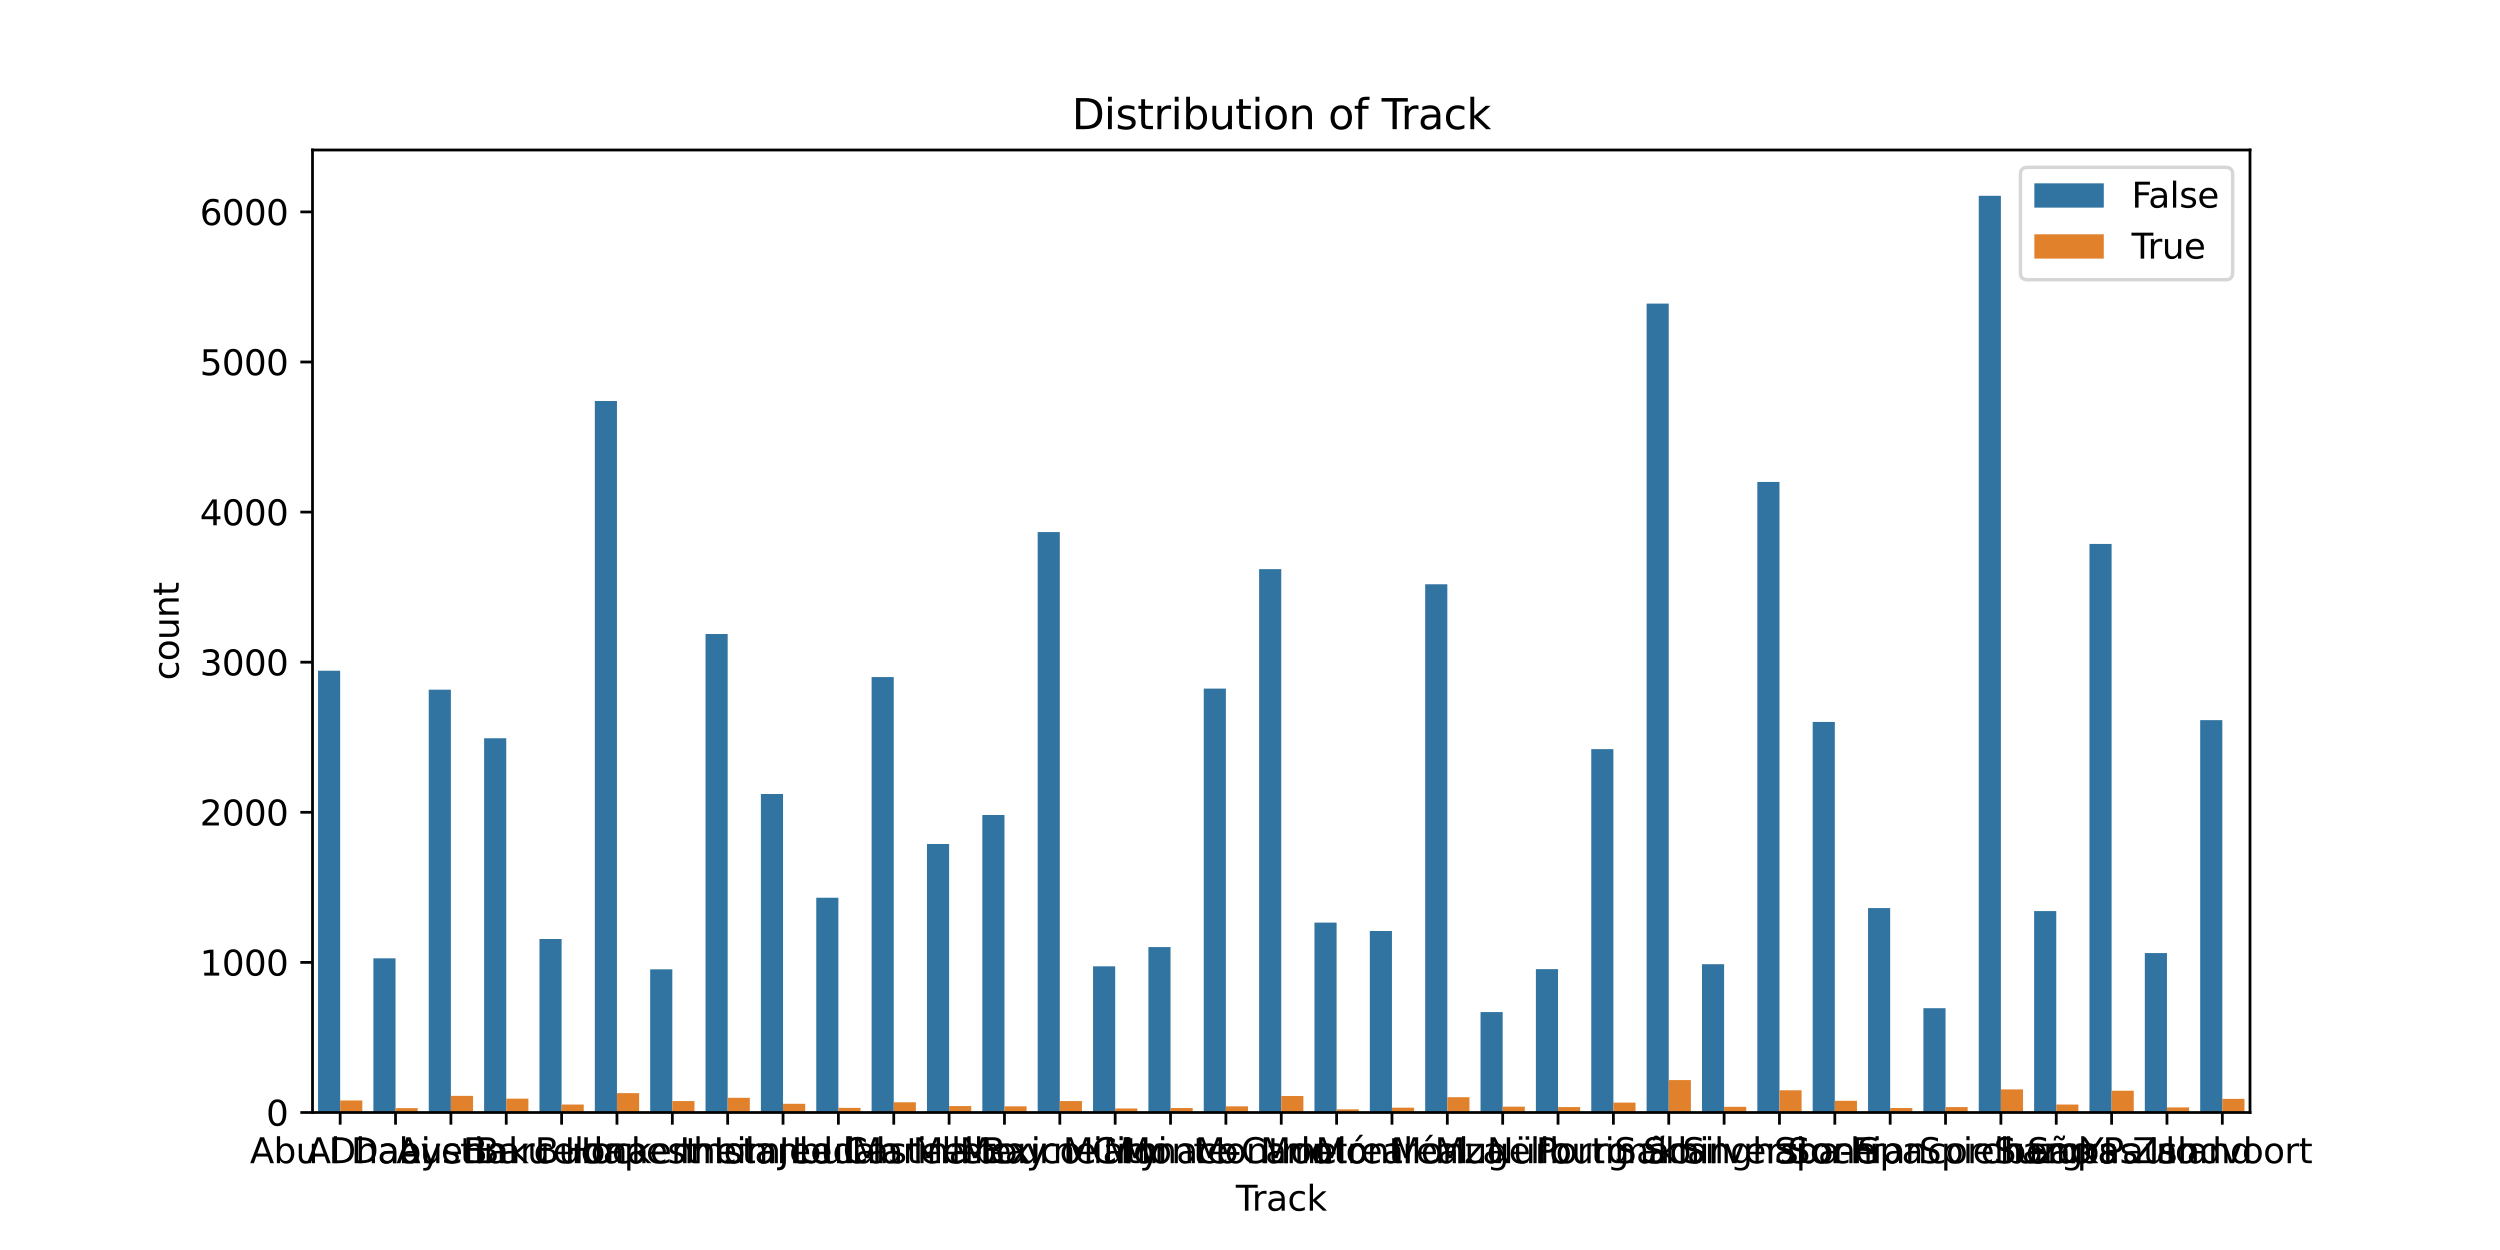 <?xml version="1.0" encoding="utf-8" standalone="no"?>
<!DOCTYPE svg PUBLIC "-//W3C//DTD SVG 1.1//EN"
  "http://www.w3.org/Graphics/SVG/1.1/DTD/svg11.dtd">
<svg xmlns:xlink="http://www.w3.org/1999/xlink" width="720pt" height="360pt" viewBox="0 0 720 360" xmlns="http://www.w3.org/2000/svg" version="1.1">
 <defs>
  <style type="text/css">*{stroke-linejoin: round; stroke-linecap: butt}</style>
 </defs>
 <g id="figure_1">
  <g id="patch_1">
   <path d="M 0 360 
L 720 360 
L 720 0 
L 0 0 
z
" style="fill: #ffffff"/>
  </g>
  <g id="axes_1">
   <g id="patch_2">
    <path d="M 90 320.4 
L 648 320.4 
L 648 43.2 
L 90 43.2 
z
" style="fill: #ffffff"/>
   </g>
   <g id="patch_3">
    <path d="M 91.594 320.4 
L 97.971 320.4 
L 97.971 193.177 
L 91.594 193.177 
z
" clip-path="url(#pb36827e7c1)" style="fill: #3274a1"/>
   </g>
   <g id="patch_4">
    <path d="M 107.537 320.4 
L 113.914 320.4 
L 113.914 276.004 
L 107.537 276.004 
z
" clip-path="url(#pb36827e7c1)" style="fill: #3274a1"/>
   </g>
   <g id="patch_5">
    <path d="M 123.48 320.4 
L 129.857 320.4 
L 129.857 198.624 
L 123.48 198.624 
z
" clip-path="url(#pb36827e7c1)" style="fill: #3274a1"/>
   </g>
   <g id="patch_6">
    <path d="M 139.423 320.4 
L 145.8 320.4 
L 145.8 212.63 
L 139.423 212.63 
z
" clip-path="url(#pb36827e7c1)" style="fill: #3274a1"/>
   </g>
   <g id="patch_7">
    <path d="M 155.366 320.4 
L 161.743 320.4 
L 161.743 270.427 
L 155.366 270.427 
z
" clip-path="url(#pb36827e7c1)" style="fill: #3274a1"/>
   </g>
   <g id="patch_8">
    <path d="M 171.309 320.4 
L 177.686 320.4 
L 177.686 115.494 
L 171.309 115.494 
z
" clip-path="url(#pb36827e7c1)" style="fill: #3274a1"/>
   </g>
   <g id="patch_9">
    <path d="M 187.251 320.4 
L 193.629 320.4 
L 193.629 279.159 
L 187.251 279.159 
z
" clip-path="url(#pb36827e7c1)" style="fill: #3274a1"/>
   </g>
   <g id="patch_10">
    <path d="M 203.194 320.4 
L 209.571 320.4 
L 209.571 182.586 
L 203.194 182.586 
z
" clip-path="url(#pb36827e7c1)" style="fill: #3274a1"/>
   </g>
   <g id="patch_11">
    <path d="M 219.137 320.4 
L 225.514 320.4 
L 225.514 228.668 
L 219.137 228.668 
z
" clip-path="url(#pb36827e7c1)" style="fill: #3274a1"/>
   </g>
   <g id="patch_12">
    <path d="M 235.08 320.4 
L 241.457 320.4 
L 241.457 258.539 
L 235.08 258.539 
z
" clip-path="url(#pb36827e7c1)" style="fill: #3274a1"/>
   </g>
   <g id="patch_13">
    <path d="M 251.023 320.4 
L 257.4 320.4 
L 257.4 194.992 
L 251.023 194.992 
z
" clip-path="url(#pb36827e7c1)" style="fill: #3274a1"/>
   </g>
   <g id="patch_14">
    <path d="M 266.966 320.4 
L 273.343 320.4 
L 273.343 243.063 
L 266.966 243.063 
z
" clip-path="url(#pb36827e7c1)" style="fill: #3274a1"/>
   </g>
   <g id="patch_15">
    <path d="M 282.909 320.4 
L 289.286 320.4 
L 289.286 234.72 
L 282.909 234.72 
z
" clip-path="url(#pb36827e7c1)" style="fill: #3274a1"/>
   </g>
   <g id="patch_16">
    <path d="M 298.851 320.4 
L 305.229 320.4 
L 305.229 153.233 
L 298.851 153.233 
z
" clip-path="url(#pb36827e7c1)" style="fill: #3274a1"/>
   </g>
   <g id="patch_17">
    <path d="M 314.794 320.4 
L 321.171 320.4 
L 321.171 278.295 
L 314.794 278.295 
z
" clip-path="url(#pb36827e7c1)" style="fill: #3274a1"/>
   </g>
   <g id="patch_18">
    <path d="M 330.737 320.4 
L 337.114 320.4 
L 337.114 272.762 
L 330.737 272.762 
z
" clip-path="url(#pb36827e7c1)" style="fill: #3274a1"/>
   </g>
   <g id="patch_19">
    <path d="M 346.68 320.4 
L 353.057 320.4 
L 353.057 198.321 
L 346.68 198.321 
z
" clip-path="url(#pb36827e7c1)" style="fill: #3274a1"/>
   </g>
   <g id="patch_20">
    <path d="M 362.623 320.4 
L 369 320.4 
L 369 163.911 
L 362.623 163.911 
z
" clip-path="url(#pb36827e7c1)" style="fill: #3274a1"/>
   </g>
   <g id="patch_21">
    <path d="M 378.566 320.4 
L 384.943 320.4 
L 384.943 265.715 
L 378.566 265.715 
z
" clip-path="url(#pb36827e7c1)" style="fill: #3274a1"/>
   </g>
   <g id="patch_22">
    <path d="M 394.509 320.4 
L 400.886 320.4 
L 400.886 268.136 
L 394.509 268.136 
z
" clip-path="url(#pb36827e7c1)" style="fill: #3274a1"/>
   </g>
   <g id="patch_23">
    <path d="M 410.451 320.4 
L 416.829 320.4 
L 416.829 168.277 
L 410.451 168.277 
z
" clip-path="url(#pb36827e7c1)" style="fill: #3274a1"/>
   </g>
   <g id="patch_24">
    <path d="M 426.394 320.4 
L 432.771 320.4 
L 432.771 291.48 
L 426.394 291.48 
z
" clip-path="url(#pb36827e7c1)" style="fill: #3274a1"/>
   </g>
   <g id="patch_25">
    <path d="M 442.337 320.4 
L 448.714 320.4 
L 448.714 279.116 
L 442.337 279.116 
z
" clip-path="url(#pb36827e7c1)" style="fill: #3274a1"/>
   </g>
   <g id="patch_26">
    <path d="M 458.28 320.4 
L 464.657 320.4 
L 464.657 215.742 
L 458.28 215.742 
z
" clip-path="url(#pb36827e7c1)" style="fill: #3274a1"/>
   </g>
   <g id="patch_27">
    <path d="M 474.223 320.4 
L 480.6 320.4 
L 480.6 87.438 
L 474.223 87.438 
z
" clip-path="url(#pb36827e7c1)" style="fill: #3274a1"/>
   </g>
   <g id="patch_28">
    <path d="M 490.166 320.4 
L 496.543 320.4 
L 496.543 277.69 
L 490.166 277.69 
z
" clip-path="url(#pb36827e7c1)" style="fill: #3274a1"/>
   </g>
   <g id="patch_29">
    <path d="M 506.109 320.4 
L 512.486 320.4 
L 512.486 138.795 
L 506.109 138.795 
z
" clip-path="url(#pb36827e7c1)" style="fill: #3274a1"/>
   </g>
   <g id="patch_30">
    <path d="M 522.051 320.4 
L 528.429 320.4 
L 528.429 207.918 
L 522.051 207.918 
z
" clip-path="url(#pb36827e7c1)" style="fill: #3274a1"/>
   </g>
   <g id="patch_31">
    <path d="M 537.994 320.4 
L 544.371 320.4 
L 544.371 261.522 
L 537.994 261.522 
z
" clip-path="url(#pb36827e7c1)" style="fill: #3274a1"/>
   </g>
   <g id="patch_32">
    <path d="M 553.937 320.4 
L 560.314 320.4 
L 560.314 290.356 
L 553.937 290.356 
z
" clip-path="url(#pb36827e7c1)" style="fill: #3274a1"/>
   </g>
   <g id="patch_33">
    <path d="M 569.88 320.4 
L 576.257 320.4 
L 576.257 56.4 
L 569.88 56.4 
z
" clip-path="url(#pb36827e7c1)" style="fill: #3274a1"/>
   </g>
   <g id="patch_34">
    <path d="M 585.823 320.4 
L 592.2 320.4 
L 592.2 262.387 
L 585.823 262.387 
z
" clip-path="url(#pb36827e7c1)" style="fill: #3274a1"/>
   </g>
   <g id="patch_35">
    <path d="M 601.766 320.4 
L 608.143 320.4 
L 608.143 156.648 
L 601.766 156.648 
z
" clip-path="url(#pb36827e7c1)" style="fill: #3274a1"/>
   </g>
   <g id="patch_36">
    <path d="M 617.709 320.4 
L 624.086 320.4 
L 624.086 274.491 
L 617.709 274.491 
z
" clip-path="url(#pb36827e7c1)" style="fill: #3274a1"/>
   </g>
   <g id="patch_37">
    <path d="M 633.651 320.4 
L 640.029 320.4 
L 640.029 207.399 
L 633.651 207.399 
z
" clip-path="url(#pb36827e7c1)" style="fill: #3274a1"/>
   </g>
   <g id="patch_38">
    <path d="M 97.971 320.4 
L 104.349 320.4 
L 104.349 316.942 
L 97.971 316.942 
z
" clip-path="url(#pb36827e7c1)" style="fill: #e1812c"/>
   </g>
   <g id="patch_39">
    <path d="M 113.914 320.4 
L 120.291 320.4 
L 120.291 319.146 
L 113.914 319.146 
z
" clip-path="url(#pb36827e7c1)" style="fill: #e1812c"/>
   </g>
   <g id="patch_40">
    <path d="M 129.857 320.4 
L 136.234 320.4 
L 136.234 315.602 
L 129.857 315.602 
z
" clip-path="url(#pb36827e7c1)" style="fill: #e1812c"/>
   </g>
   <g id="patch_41">
    <path d="M 145.8 320.4 
L 152.177 320.4 
L 152.177 316.423 
L 145.8 316.423 
z
" clip-path="url(#pb36827e7c1)" style="fill: #e1812c"/>
   </g>
   <g id="patch_42">
    <path d="M 161.743 320.4 
L 168.12 320.4 
L 168.12 318.109 
L 161.743 318.109 
z
" clip-path="url(#pb36827e7c1)" style="fill: #e1812c"/>
   </g>
   <g id="patch_43">
    <path d="M 177.686 320.4 
L 184.063 320.4 
L 184.063 314.823 
L 177.686 314.823 
z
" clip-path="url(#pb36827e7c1)" style="fill: #e1812c"/>
   </g>
   <g id="patch_44">
    <path d="M 193.629 320.4 
L 200.006 320.4 
L 200.006 317.115 
L 193.629 317.115 
z
" clip-path="url(#pb36827e7c1)" style="fill: #e1812c"/>
   </g>
   <g id="patch_45">
    <path d="M 209.571 320.4 
L 215.949 320.4 
L 215.949 316.164 
L 209.571 316.164 
z
" clip-path="url(#pb36827e7c1)" style="fill: #e1812c"/>
   </g>
   <g id="patch_46">
    <path d="M 225.514 320.4 
L 231.891 320.4 
L 231.891 317.893 
L 225.514 317.893 
z
" clip-path="url(#pb36827e7c1)" style="fill: #e1812c"/>
   </g>
   <g id="patch_47">
    <path d="M 241.457 320.4 
L 247.834 320.4 
L 247.834 319.06 
L 241.457 319.06 
z
" clip-path="url(#pb36827e7c1)" style="fill: #e1812c"/>
   </g>
   <g id="patch_48">
    <path d="M 257.4 320.4 
L 263.777 320.4 
L 263.777 317.46 
L 257.4 317.46 
z
" clip-path="url(#pb36827e7c1)" style="fill: #e1812c"/>
   </g>
   <g id="patch_49">
    <path d="M 273.343 320.4 
L 279.72 320.4 
L 279.72 318.541 
L 273.343 318.541 
z
" clip-path="url(#pb36827e7c1)" style="fill: #e1812c"/>
   </g>
   <g id="patch_50">
    <path d="M 289.286 320.4 
L 295.663 320.4 
L 295.663 318.628 
L 289.286 318.628 
z
" clip-path="url(#pb36827e7c1)" style="fill: #e1812c"/>
   </g>
   <g id="patch_51">
    <path d="M 305.229 320.4 
L 311.606 320.4 
L 311.606 317.115 
L 305.229 317.115 
z
" clip-path="url(#pb36827e7c1)" style="fill: #e1812c"/>
   </g>
   <g id="patch_52">
    <path d="M 321.171 320.4 
L 327.549 320.4 
L 327.549 319.233 
L 321.171 319.233 
z
" clip-path="url(#pb36827e7c1)" style="fill: #e1812c"/>
   </g>
   <g id="patch_53">
    <path d="M 337.114 320.4 
L 343.491 320.4 
L 343.491 319.103 
L 337.114 319.103 
z
" clip-path="url(#pb36827e7c1)" style="fill: #e1812c"/>
   </g>
   <g id="patch_54">
    <path d="M 353.057 320.4 
L 359.434 320.4 
L 359.434 318.628 
L 353.057 318.628 
z
" clip-path="url(#pb36827e7c1)" style="fill: #e1812c"/>
   </g>
   <g id="patch_55">
    <path d="M 369 320.4 
L 375.377 320.4 
L 375.377 315.645 
L 369 315.645 
z
" clip-path="url(#pb36827e7c1)" style="fill: #e1812c"/>
   </g>
   <g id="patch_56">
    <path d="M 384.943 320.4 
L 391.32 320.4 
L 391.32 319.492 
L 384.943 319.492 
z
" clip-path="url(#pb36827e7c1)" style="fill: #e1812c"/>
   </g>
   <g id="patch_57">
    <path d="M 400.886 320.4 
L 407.263 320.4 
L 407.263 319.017 
L 400.886 319.017 
z
" clip-path="url(#pb36827e7c1)" style="fill: #e1812c"/>
   </g>
   <g id="patch_58">
    <path d="M 416.829 320.4 
L 423.206 320.4 
L 423.206 315.991 
L 416.829 315.991 
z
" clip-path="url(#pb36827e7c1)" style="fill: #e1812c"/>
   </g>
   <g id="patch_59">
    <path d="M 432.771 320.4 
L 439.149 320.4 
L 439.149 318.714 
L 432.771 318.714 
z
" clip-path="url(#pb36827e7c1)" style="fill: #e1812c"/>
   </g>
   <g id="patch_60">
    <path d="M 448.714 320.4 
L 455.091 320.4 
L 455.091 318.844 
L 448.714 318.844 
z
" clip-path="url(#pb36827e7c1)" style="fill: #e1812c"/>
   </g>
   <g id="patch_61">
    <path d="M 464.657 320.4 
L 471.034 320.4 
L 471.034 317.547 
L 464.657 317.547 
z
" clip-path="url(#pb36827e7c1)" style="fill: #e1812c"/>
   </g>
   <g id="patch_62">
    <path d="M 480.6 320.4 
L 486.977 320.4 
L 486.977 311.063 
L 480.6 311.063 
z
" clip-path="url(#pb36827e7c1)" style="fill: #e1812c"/>
   </g>
   <g id="patch_63">
    <path d="M 496.543 320.4 
L 502.92 320.4 
L 502.92 318.757 
L 496.543 318.757 
z
" clip-path="url(#pb36827e7c1)" style="fill: #e1812c"/>
   </g>
   <g id="patch_64">
    <path d="M 512.486 320.4 
L 518.863 320.4 
L 518.863 314.002 
L 512.486 314.002 
z
" clip-path="url(#pb36827e7c1)" style="fill: #e1812c"/>
   </g>
   <g id="patch_65">
    <path d="M 528.429 320.4 
L 534.806 320.4 
L 534.806 317.028 
L 528.429 317.028 
z
" clip-path="url(#pb36827e7c1)" style="fill: #e1812c"/>
   </g>
   <g id="patch_66">
    <path d="M 544.371 320.4 
L 550.749 320.4 
L 550.749 319.103 
L 544.371 319.103 
z
" clip-path="url(#pb36827e7c1)" style="fill: #e1812c"/>
   </g>
   <g id="patch_67">
    <path d="M 560.314 320.4 
L 566.691 320.4 
L 566.691 318.844 
L 560.314 318.844 
z
" clip-path="url(#pb36827e7c1)" style="fill: #e1812c"/>
   </g>
   <g id="patch_68">
    <path d="M 576.257 320.4 
L 582.634 320.4 
L 582.634 313.743 
L 576.257 313.743 
z
" clip-path="url(#pb36827e7c1)" style="fill: #e1812c"/>
   </g>
   <g id="patch_69">
    <path d="M 592.2 320.4 
L 598.577 320.4 
L 598.577 318.109 
L 592.2 318.109 
z
" clip-path="url(#pb36827e7c1)" style="fill: #e1812c"/>
   </g>
   <g id="patch_70">
    <path d="M 608.143 320.4 
L 614.52 320.4 
L 614.52 314.132 
L 608.143 314.132 
z
" clip-path="url(#pb36827e7c1)" style="fill: #e1812c"/>
   </g>
   <g id="patch_71">
    <path d="M 624.086 320.4 
L 630.463 320.4 
L 630.463 318.93 
L 624.086 318.93 
z
" clip-path="url(#pb36827e7c1)" style="fill: #e1812c"/>
   </g>
   <g id="patch_72">
    <path d="M 640.029 320.4 
L 646.406 320.4 
L 646.406 316.466 
L 640.029 316.466 
z
" clip-path="url(#pb36827e7c1)" style="fill: #e1812c"/>
   </g>
   <g id="matplotlib.axis_1">
    <g id="xtick_1">
     <g id="line2d_1">
      <defs>
       <path id="m2e296c85dc" d="M 0 0 
L 0 3.5 
" style="stroke: #000000; stroke-width: 0.8"/>
      </defs>
      <g>
       <use xlink:href="#m2e296c85dc" x="97.971" y="320.4" style="stroke: #000000; stroke-width: 0.8"/>
      </g>
     </g>
     <g id="text_1">
      <!-- Abu Dhabi -->
      <g transform="translate(71.973 334.998) scale(0.1 -0.1)">
       <defs>
        <path id="DejaVuSans-41" d="M 2188 4044 
L 1331 1722 
L 3047 1722 
L 2188 4044 
z
M 1831 4666 
L 2547 4666 
L 4325 0 
L 3669 0 
L 3244 1197 
L 1141 1197 
L 716 0 
L 50 0 
L 1831 4666 
z
" transform="scale(0.016)"/>
        <path id="DejaVuSans-62" d="M 3116 1747 
Q 3116 2381 2855 2742 
Q 2594 3103 2138 3103 
Q 1681 3103 1420 2742 
Q 1159 2381 1159 1747 
Q 1159 1113 1420 752 
Q 1681 391 2138 391 
Q 2594 391 2855 752 
Q 3116 1113 3116 1747 
z
M 1159 2969 
Q 1341 3281 1617 3432 
Q 1894 3584 2278 3584 
Q 2916 3584 3314 3078 
Q 3713 2572 3713 1747 
Q 3713 922 3314 415 
Q 2916 -91 2278 -91 
Q 1894 -91 1617 61 
Q 1341 213 1159 525 
L 1159 0 
L 581 0 
L 581 4863 
L 1159 4863 
L 1159 2969 
z
" transform="scale(0.016)"/>
        <path id="DejaVuSans-75" d="M 544 1381 
L 544 3500 
L 1119 3500 
L 1119 1403 
Q 1119 906 1312 657 
Q 1506 409 1894 409 
Q 2359 409 2629 706 
Q 2900 1003 2900 1516 
L 2900 3500 
L 3475 3500 
L 3475 0 
L 2900 0 
L 2900 538 
Q 2691 219 2414 64 
Q 2138 -91 1772 -91 
Q 1169 -91 856 284 
Q 544 659 544 1381 
z
M 1991 3584 
L 1991 3584 
z
" transform="scale(0.016)"/>
        <path id="DejaVuSans-20" transform="scale(0.016)"/>
        <path id="DejaVuSans-44" d="M 1259 4147 
L 1259 519 
L 2022 519 
Q 2988 519 3436 956 
Q 3884 1394 3884 2338 
Q 3884 3275 3436 3711 
Q 2988 4147 2022 4147 
L 1259 4147 
z
M 628 4666 
L 1925 4666 
Q 3281 4666 3915 4102 
Q 4550 3538 4550 2338 
Q 4550 1131 3912 565 
Q 3275 0 1925 0 
L 628 0 
L 628 4666 
z
" transform="scale(0.016)"/>
        <path id="DejaVuSans-68" d="M 3513 2113 
L 3513 0 
L 2938 0 
L 2938 2094 
Q 2938 2591 2744 2837 
Q 2550 3084 2163 3084 
Q 1697 3084 1428 2787 
Q 1159 2491 1159 1978 
L 1159 0 
L 581 0 
L 581 4863 
L 1159 4863 
L 1159 2956 
Q 1366 3272 1645 3428 
Q 1925 3584 2291 3584 
Q 2894 3584 3203 3211 
Q 3513 2838 3513 2113 
z
" transform="scale(0.016)"/>
        <path id="DejaVuSans-61" d="M 2194 1759 
Q 1497 1759 1228 1600 
Q 959 1441 959 1056 
Q 959 750 1161 570 
Q 1363 391 1709 391 
Q 2188 391 2477 730 
Q 2766 1069 2766 1631 
L 2766 1759 
L 2194 1759 
z
M 3341 1997 
L 3341 0 
L 2766 0 
L 2766 531 
Q 2569 213 2275 61 
Q 1981 -91 1556 -91 
Q 1019 -91 701 211 
Q 384 513 384 1019 
Q 384 1609 779 1909 
Q 1175 2209 1959 2209 
L 2766 2209 
L 2766 2266 
Q 2766 2663 2505 2880 
Q 2244 3097 1772 3097 
Q 1472 3097 1187 3025 
Q 903 2953 641 2809 
L 641 3341 
Q 956 3463 1253 3523 
Q 1550 3584 1831 3584 
Q 2591 3584 2966 3190 
Q 3341 2797 3341 1997 
z
" transform="scale(0.016)"/>
        <path id="DejaVuSans-69" d="M 603 3500 
L 1178 3500 
L 1178 0 
L 603 0 
L 603 3500 
z
M 603 4863 
L 1178 4863 
L 1178 4134 
L 603 4134 
L 603 4863 
z
" transform="scale(0.016)"/>
       </defs>
       <use xlink:href="#DejaVuSans-41"/>
       <use xlink:href="#DejaVuSans-62" x="68.408"/>
       <use xlink:href="#DejaVuSans-75" x="131.885"/>
       <use xlink:href="#DejaVuSans-20" x="195.264"/>
       <use xlink:href="#DejaVuSans-44" x="227.051"/>
       <use xlink:href="#DejaVuSans-68" x="304.053"/>
       <use xlink:href="#DejaVuSans-61" x="367.432"/>
       <use xlink:href="#DejaVuSans-62" x="428.711"/>
       <use xlink:href="#DejaVuSans-69" x="492.188"/>
      </g>
     </g>
    </g>
    <g id="xtick_2">
     <g id="line2d_2">
      <g>
       <use xlink:href="#m2e296c85dc" x="113.914" y="320.4" style="stroke: #000000; stroke-width: 0.8"/>
      </g>
     </g>
     <g id="text_2">
      <!-- Al Daayen -->
      <g transform="translate(88.333 334.998) scale(0.1 -0.1)">
       <defs>
        <path id="DejaVuSans-6c" d="M 603 4863 
L 1178 4863 
L 1178 0 
L 603 0 
L 603 4863 
z
" transform="scale(0.016)"/>
        <path id="DejaVuSans-79" d="M 2059 -325 
Q 1816 -950 1584 -1140 
Q 1353 -1331 966 -1331 
L 506 -1331 
L 506 -850 
L 844 -850 
Q 1081 -850 1212 -737 
Q 1344 -625 1503 -206 
L 1606 56 
L 191 3500 
L 800 3500 
L 1894 763 
L 2988 3500 
L 3597 3500 
L 2059 -325 
z
" transform="scale(0.016)"/>
        <path id="DejaVuSans-65" d="M 3597 1894 
L 3597 1613 
L 953 1613 
Q 991 1019 1311 708 
Q 1631 397 2203 397 
Q 2534 397 2845 478 
Q 3156 559 3463 722 
L 3463 178 
Q 3153 47 2828 -22 
Q 2503 -91 2169 -91 
Q 1331 -91 842 396 
Q 353 884 353 1716 
Q 353 2575 817 3079 
Q 1281 3584 2069 3584 
Q 2775 3584 3186 3129 
Q 3597 2675 3597 1894 
z
M 3022 2063 
Q 3016 2534 2758 2815 
Q 2500 3097 2075 3097 
Q 1594 3097 1305 2825 
Q 1016 2553 972 2059 
L 3022 2063 
z
" transform="scale(0.016)"/>
        <path id="DejaVuSans-6e" d="M 3513 2113 
L 3513 0 
L 2938 0 
L 2938 2094 
Q 2938 2591 2744 2837 
Q 2550 3084 2163 3084 
Q 1697 3084 1428 2787 
Q 1159 2491 1159 1978 
L 1159 0 
L 581 0 
L 581 3500 
L 1159 3500 
L 1159 2956 
Q 1366 3272 1645 3428 
Q 1925 3584 2291 3584 
Q 2894 3584 3203 3211 
Q 3513 2838 3513 2113 
z
" transform="scale(0.016)"/>
       </defs>
       <use xlink:href="#DejaVuSans-41"/>
       <use xlink:href="#DejaVuSans-6c" x="68.408"/>
       <use xlink:href="#DejaVuSans-20" x="96.191"/>
       <use xlink:href="#DejaVuSans-44" x="127.979"/>
       <use xlink:href="#DejaVuSans-61" x="204.98"/>
       <use xlink:href="#DejaVuSans-61" x="266.26"/>
       <use xlink:href="#DejaVuSans-79" x="327.539"/>
       <use xlink:href="#DejaVuSans-65" x="386.719"/>
       <use xlink:href="#DejaVuSans-6e" x="448.242"/>
      </g>
     </g>
    </g>
    <g id="xtick_3">
     <g id="line2d_3">
      <g>
       <use xlink:href="#m2e296c85dc" x="129.857" y="320.4" style="stroke: #000000; stroke-width: 0.8"/>
      </g>
     </g>
     <g id="text_3">
      <!-- Austin -->
      <g transform="translate(114.145 334.998) scale(0.1 -0.1)">
       <defs>
        <path id="DejaVuSans-73" d="M 2834 3397 
L 2834 2853 
Q 2591 2978 2328 3040 
Q 2066 3103 1784 3103 
Q 1356 3103 1142 2972 
Q 928 2841 928 2578 
Q 928 2378 1081 2264 
Q 1234 2150 1697 2047 
L 1894 2003 
Q 2506 1872 2764 1633 
Q 3022 1394 3022 966 
Q 3022 478 2636 193 
Q 2250 -91 1575 -91 
Q 1294 -91 989 -36 
Q 684 19 347 128 
L 347 722 
Q 666 556 975 473 
Q 1284 391 1588 391 
Q 1994 391 2212 530 
Q 2431 669 2431 922 
Q 2431 1156 2273 1281 
Q 2116 1406 1581 1522 
L 1381 1569 
Q 847 1681 609 1914 
Q 372 2147 372 2553 
Q 372 3047 722 3315 
Q 1072 3584 1716 3584 
Q 2034 3584 2315 3537 
Q 2597 3491 2834 3397 
z
" transform="scale(0.016)"/>
        <path id="DejaVuSans-74" d="M 1172 4494 
L 1172 3500 
L 2356 3500 
L 2356 3053 
L 1172 3053 
L 1172 1153 
Q 1172 725 1289 603 
Q 1406 481 1766 481 
L 2356 481 
L 2356 0 
L 1766 0 
Q 1100 0 847 248 
Q 594 497 594 1153 
L 594 3053 
L 172 3053 
L 172 3500 
L 594 3500 
L 594 4494 
L 1172 4494 
z
" transform="scale(0.016)"/>
       </defs>
       <use xlink:href="#DejaVuSans-41"/>
       <use xlink:href="#DejaVuSans-75" x="68.408"/>
       <use xlink:href="#DejaVuSans-73" x="131.787"/>
       <use xlink:href="#DejaVuSans-74" x="183.887"/>
       <use xlink:href="#DejaVuSans-69" x="223.096"/>
       <use xlink:href="#DejaVuSans-6e" x="250.879"/>
      </g>
     </g>
    </g>
    <g id="xtick_4">
     <g id="line2d_4">
      <g>
       <use xlink:href="#m2e296c85dc" x="145.8" y="320.4" style="stroke: #000000; stroke-width: 0.8"/>
      </g>
     </g>
     <g id="text_4">
      <!-- Baku -->
      <g transform="translate(133.398 334.998) scale(0.1 -0.1)">
       <defs>
        <path id="DejaVuSans-42" d="M 1259 2228 
L 1259 519 
L 2272 519 
Q 2781 519 3026 730 
Q 3272 941 3272 1375 
Q 3272 1813 3026 2020 
Q 2781 2228 2272 2228 
L 1259 2228 
z
M 1259 4147 
L 1259 2741 
L 2194 2741 
Q 2656 2741 2882 2914 
Q 3109 3088 3109 3444 
Q 3109 3797 2882 3972 
Q 2656 4147 2194 4147 
L 1259 4147 
z
M 628 4666 
L 2241 4666 
Q 2963 4666 3353 4366 
Q 3744 4066 3744 3513 
Q 3744 3084 3544 2831 
Q 3344 2578 2956 2516 
Q 3422 2416 3680 2098 
Q 3938 1781 3938 1306 
Q 3938 681 3513 340 
Q 3088 0 2303 0 
L 628 0 
L 628 4666 
z
" transform="scale(0.016)"/>
        <path id="DejaVuSans-6b" d="M 581 4863 
L 1159 4863 
L 1159 1991 
L 2875 3500 
L 3609 3500 
L 1753 1863 
L 3688 0 
L 2938 0 
L 1159 1709 
L 1159 0 
L 581 0 
L 581 4863 
z
" transform="scale(0.016)"/>
       </defs>
       <use xlink:href="#DejaVuSans-42"/>
       <use xlink:href="#DejaVuSans-61" x="68.604"/>
       <use xlink:href="#DejaVuSans-6b" x="129.883"/>
       <use xlink:href="#DejaVuSans-75" x="184.668"/>
      </g>
     </g>
    </g>
    <g id="xtick_5">
     <g id="line2d_5">
      <g>
       <use xlink:href="#m2e296c85dc" x="161.743" y="320.4" style="stroke: #000000; stroke-width: 0.8"/>
      </g>
     </g>
     <g id="text_5">
      <!-- Barcelona -->
      <g transform="translate(136.798 334.998) scale(0.1 -0.1)">
       <defs>
        <path id="DejaVuSans-72" d="M 2631 2963 
Q 2534 3019 2420 3045 
Q 2306 3072 2169 3072 
Q 1681 3072 1420 2755 
Q 1159 2438 1159 1844 
L 1159 0 
L 581 0 
L 581 3500 
L 1159 3500 
L 1159 2956 
Q 1341 3275 1631 3429 
Q 1922 3584 2338 3584 
Q 2397 3584 2469 3576 
Q 2541 3569 2628 3553 
L 2631 2963 
z
" transform="scale(0.016)"/>
        <path id="DejaVuSans-63" d="M 3122 3366 
L 3122 2828 
Q 2878 2963 2633 3030 
Q 2388 3097 2138 3097 
Q 1578 3097 1268 2742 
Q 959 2388 959 1747 
Q 959 1106 1268 751 
Q 1578 397 2138 397 
Q 2388 397 2633 464 
Q 2878 531 3122 666 
L 3122 134 
Q 2881 22 2623 -34 
Q 2366 -91 2075 -91 
Q 1284 -91 818 406 
Q 353 903 353 1747 
Q 353 2603 823 3093 
Q 1294 3584 2113 3584 
Q 2378 3584 2631 3529 
Q 2884 3475 3122 3366 
z
" transform="scale(0.016)"/>
        <path id="DejaVuSans-6f" d="M 1959 3097 
Q 1497 3097 1228 2736 
Q 959 2375 959 1747 
Q 959 1119 1226 758 
Q 1494 397 1959 397 
Q 2419 397 2687 759 
Q 2956 1122 2956 1747 
Q 2956 2369 2687 2733 
Q 2419 3097 1959 3097 
z
M 1959 3584 
Q 2709 3584 3137 3096 
Q 3566 2609 3566 1747 
Q 3566 888 3137 398 
Q 2709 -91 1959 -91 
Q 1206 -91 779 398 
Q 353 888 353 1747 
Q 353 2609 779 3096 
Q 1206 3584 1959 3584 
z
" transform="scale(0.016)"/>
       </defs>
       <use xlink:href="#DejaVuSans-42"/>
       <use xlink:href="#DejaVuSans-61" x="68.604"/>
       <use xlink:href="#DejaVuSans-72" x="129.883"/>
       <use xlink:href="#DejaVuSans-63" x="168.746"/>
       <use xlink:href="#DejaVuSans-65" x="223.727"/>
       <use xlink:href="#DejaVuSans-6c" x="285.25"/>
       <use xlink:href="#DejaVuSans-6f" x="313.033"/>
       <use xlink:href="#DejaVuSans-6e" x="374.215"/>
       <use xlink:href="#DejaVuSans-61" x="437.594"/>
      </g>
     </g>
    </g>
    <g id="xtick_6">
     <g id="line2d_6">
      <g>
       <use xlink:href="#m2e296c85dc" x="177.686" y="320.4" style="stroke: #000000; stroke-width: 0.8"/>
      </g>
     </g>
     <g id="text_6">
      <!-- Budapest -->
      <g transform="translate(154.033 334.998) scale(0.1 -0.1)">
       <defs>
        <path id="DejaVuSans-64" d="M 2906 2969 
L 2906 4863 
L 3481 4863 
L 3481 0 
L 2906 0 
L 2906 525 
Q 2725 213 2448 61 
Q 2172 -91 1784 -91 
Q 1150 -91 751 415 
Q 353 922 353 1747 
Q 353 2572 751 3078 
Q 1150 3584 1784 3584 
Q 2172 3584 2448 3432 
Q 2725 3281 2906 2969 
z
M 947 1747 
Q 947 1113 1208 752 
Q 1469 391 1925 391 
Q 2381 391 2643 752 
Q 2906 1113 2906 1747 
Q 2906 2381 2643 2742 
Q 2381 3103 1925 3103 
Q 1469 3103 1208 2742 
Q 947 2381 947 1747 
z
" transform="scale(0.016)"/>
        <path id="DejaVuSans-70" d="M 1159 525 
L 1159 -1331 
L 581 -1331 
L 581 3500 
L 1159 3500 
L 1159 2969 
Q 1341 3281 1617 3432 
Q 1894 3584 2278 3584 
Q 2916 3584 3314 3078 
Q 3713 2572 3713 1747 
Q 3713 922 3314 415 
Q 2916 -91 2278 -91 
Q 1894 -91 1617 61 
Q 1341 213 1159 525 
z
M 3116 1747 
Q 3116 2381 2855 2742 
Q 2594 3103 2138 3103 
Q 1681 3103 1420 2742 
Q 1159 2381 1159 1747 
Q 1159 1113 1420 752 
Q 1681 391 2138 391 
Q 2594 391 2855 752 
Q 3116 1113 3116 1747 
z
" transform="scale(0.016)"/>
       </defs>
       <use xlink:href="#DejaVuSans-42"/>
       <use xlink:href="#DejaVuSans-75" x="68.604"/>
       <use xlink:href="#DejaVuSans-64" x="131.982"/>
       <use xlink:href="#DejaVuSans-61" x="195.459"/>
       <use xlink:href="#DejaVuSans-70" x="256.738"/>
       <use xlink:href="#DejaVuSans-65" x="320.215"/>
       <use xlink:href="#DejaVuSans-73" x="381.738"/>
       <use xlink:href="#DejaVuSans-74" x="433.838"/>
      </g>
     </g>
    </g>
    <g id="xtick_7">
     <g id="line2d_7">
      <g>
       <use xlink:href="#m2e296c85dc" x="193.629" y="320.4" style="stroke: #000000; stroke-width: 0.8"/>
      </g>
     </g>
     <g id="text_7">
      <!-- Hockenheim -->
      <g transform="translate(162.596 334.998) scale(0.1 -0.1)">
       <defs>
        <path id="DejaVuSans-48" d="M 628 4666 
L 1259 4666 
L 1259 2753 
L 3553 2753 
L 3553 4666 
L 4184 4666 
L 4184 0 
L 3553 0 
L 3553 2222 
L 1259 2222 
L 1259 0 
L 628 0 
L 628 4666 
z
" transform="scale(0.016)"/>
        <path id="DejaVuSans-6d" d="M 3328 2828 
Q 3544 3216 3844 3400 
Q 4144 3584 4550 3584 
Q 5097 3584 5394 3201 
Q 5691 2819 5691 2113 
L 5691 0 
L 5113 0 
L 5113 2094 
Q 5113 2597 4934 2840 
Q 4756 3084 4391 3084 
Q 3944 3084 3684 2787 
Q 3425 2491 3425 1978 
L 3425 0 
L 2847 0 
L 2847 2094 
Q 2847 2600 2669 2842 
Q 2491 3084 2119 3084 
Q 1678 3084 1418 2786 
Q 1159 2488 1159 1978 
L 1159 0 
L 581 0 
L 581 3500 
L 1159 3500 
L 1159 2956 
Q 1356 3278 1631 3431 
Q 1906 3584 2284 3584 
Q 2666 3584 2933 3390 
Q 3200 3197 3328 2828 
z
" transform="scale(0.016)"/>
       </defs>
       <use xlink:href="#DejaVuSans-48"/>
       <use xlink:href="#DejaVuSans-6f" x="75.195"/>
       <use xlink:href="#DejaVuSans-63" x="136.377"/>
       <use xlink:href="#DejaVuSans-6b" x="191.357"/>
       <use xlink:href="#DejaVuSans-65" x="245.643"/>
       <use xlink:href="#DejaVuSans-6e" x="307.166"/>
       <use xlink:href="#DejaVuSans-68" x="370.545"/>
       <use xlink:href="#DejaVuSans-65" x="433.924"/>
       <use xlink:href="#DejaVuSans-69" x="495.447"/>
       <use xlink:href="#DejaVuSans-6d" x="523.23"/>
      </g>
     </g>
    </g>
    <g id="xtick_8">
     <g id="line2d_8">
      <g>
       <use xlink:href="#m2e296c85dc" x="209.571" y="320.4" style="stroke: #000000; stroke-width: 0.8"/>
      </g>
     </g>
     <g id="text_8">
      <!-- Imola -->
      <g transform="translate(195.714 334.998) scale(0.1 -0.1)">
       <defs>
        <path id="DejaVuSans-49" d="M 628 4666 
L 1259 4666 
L 1259 0 
L 628 0 
L 628 4666 
z
" transform="scale(0.016)"/>
       </defs>
       <use xlink:href="#DejaVuSans-49"/>
       <use xlink:href="#DejaVuSans-6d" x="29.492"/>
       <use xlink:href="#DejaVuSans-6f" x="126.904"/>
       <use xlink:href="#DejaVuSans-6c" x="188.086"/>
       <use xlink:href="#DejaVuSans-61" x="215.869"/>
      </g>
     </g>
    </g>
    <g id="xtick_9">
     <g id="line2d_9">
      <g>
       <use xlink:href="#m2e296c85dc" x="225.514" y="320.4" style="stroke: #000000; stroke-width: 0.8"/>
      </g>
     </g>
     <g id="text_9">
      <!-- Istanbul -->
      <g transform="translate(205.51 334.998) scale(0.1 -0.1)">
       <use xlink:href="#DejaVuSans-49"/>
       <use xlink:href="#DejaVuSans-73" x="29.492"/>
       <use xlink:href="#DejaVuSans-74" x="81.592"/>
       <use xlink:href="#DejaVuSans-61" x="120.801"/>
       <use xlink:href="#DejaVuSans-6e" x="182.08"/>
       <use xlink:href="#DejaVuSans-62" x="245.459"/>
       <use xlink:href="#DejaVuSans-75" x="308.936"/>
       <use xlink:href="#DejaVuSans-6c" x="372.314"/>
      </g>
     </g>
    </g>
    <g id="xtick_10">
     <g id="line2d_10">
      <g>
       <use xlink:href="#m2e296c85dc" x="241.457" y="320.4" style="stroke: #000000; stroke-width: 0.8"/>
      </g>
     </g>
     <g id="text_10">
      <!-- Jeddah -->
      <g transform="translate(224.324 334.998) scale(0.1 -0.1)">
       <defs>
        <path id="DejaVuSans-4a" d="M 628 4666 
L 1259 4666 
L 1259 325 
Q 1259 -519 939 -900 
Q 619 -1281 -91 -1281 
L -331 -1281 
L -331 -750 
L -134 -750 
Q 284 -750 456 -515 
Q 628 -281 628 325 
L 628 4666 
z
" transform="scale(0.016)"/>
       </defs>
       <use xlink:href="#DejaVuSans-4a"/>
       <use xlink:href="#DejaVuSans-65" x="29.492"/>
       <use xlink:href="#DejaVuSans-64" x="91.016"/>
       <use xlink:href="#DejaVuSans-64" x="154.492"/>
       <use xlink:href="#DejaVuSans-61" x="217.969"/>
       <use xlink:href="#DejaVuSans-68" x="279.248"/>
      </g>
     </g>
    </g>
    <g id="xtick_11">
     <g id="line2d_11">
      <g>
       <use xlink:href="#m2e296c85dc" x="257.4" y="320.4" style="stroke: #000000; stroke-width: 0.8"/>
      </g>
     </g>
     <g id="text_11">
      <!-- Le Castellet -->
      <g transform="translate(228.024 334.998) scale(0.1 -0.1)">
       <defs>
        <path id="DejaVuSans-4c" d="M 628 4666 
L 1259 4666 
L 1259 531 
L 3531 531 
L 3531 0 
L 628 0 
L 628 4666 
z
" transform="scale(0.016)"/>
        <path id="DejaVuSans-43" d="M 4122 4306 
L 4122 3641 
Q 3803 3938 3442 4084 
Q 3081 4231 2675 4231 
Q 1875 4231 1450 3742 
Q 1025 3253 1025 2328 
Q 1025 1406 1450 917 
Q 1875 428 2675 428 
Q 3081 428 3442 575 
Q 3803 722 4122 1019 
L 4122 359 
Q 3791 134 3420 21 
Q 3050 -91 2638 -91 
Q 1578 -91 968 557 
Q 359 1206 359 2328 
Q 359 3453 968 4101 
Q 1578 4750 2638 4750 
Q 3056 4750 3426 4639 
Q 3797 4528 4122 4306 
z
" transform="scale(0.016)"/>
       </defs>
       <use xlink:href="#DejaVuSans-4c"/>
       <use xlink:href="#DejaVuSans-65" x="53.963"/>
       <use xlink:href="#DejaVuSans-20" x="115.486"/>
       <use xlink:href="#DejaVuSans-43" x="147.273"/>
       <use xlink:href="#DejaVuSans-61" x="217.098"/>
       <use xlink:href="#DejaVuSans-73" x="278.377"/>
       <use xlink:href="#DejaVuSans-74" x="330.477"/>
       <use xlink:href="#DejaVuSans-65" x="369.686"/>
       <use xlink:href="#DejaVuSans-6c" x="431.209"/>
       <use xlink:href="#DejaVuSans-6c" x="458.992"/>
       <use xlink:href="#DejaVuSans-65" x="486.775"/>
       <use xlink:href="#DejaVuSans-74" x="548.299"/>
      </g>
     </g>
    </g>
    <g id="xtick_12">
     <g id="line2d_12">
      <g>
       <use xlink:href="#m2e296c85dc" x="273.343" y="320.4" style="stroke: #000000; stroke-width: 0.8"/>
      </g>
     </g>
     <g id="text_12">
      <!-- Marina Bay -->
      <g transform="translate(245.244 334.998) scale(0.1 -0.1)">
       <defs>
        <path id="DejaVuSans-4d" d="M 628 4666 
L 1569 4666 
L 2759 1491 
L 3956 4666 
L 4897 4666 
L 4897 0 
L 4281 0 
L 4281 4097 
L 3078 897 
L 2444 897 
L 1241 4097 
L 1241 0 
L 628 0 
L 628 4666 
z
" transform="scale(0.016)"/>
       </defs>
       <use xlink:href="#DejaVuSans-4d"/>
       <use xlink:href="#DejaVuSans-61" x="86.279"/>
       <use xlink:href="#DejaVuSans-72" x="147.559"/>
       <use xlink:href="#DejaVuSans-69" x="188.672"/>
       <use xlink:href="#DejaVuSans-6e" x="216.455"/>
       <use xlink:href="#DejaVuSans-61" x="279.834"/>
       <use xlink:href="#DejaVuSans-20" x="341.113"/>
       <use xlink:href="#DejaVuSans-42" x="372.9"/>
       <use xlink:href="#DejaVuSans-61" x="441.504"/>
       <use xlink:href="#DejaVuSans-79" x="502.783"/>
      </g>
     </g>
    </g>
    <g id="xtick_13">
     <g id="line2d_13">
      <g>
       <use xlink:href="#m2e296c85dc" x="289.286" y="320.4" style="stroke: #000000; stroke-width: 0.8"/>
      </g>
     </g>
     <g id="text_13">
      <!-- Melbourne -->
      <g transform="translate(262.89 334.998) scale(0.1 -0.1)">
       <use xlink:href="#DejaVuSans-4d"/>
       <use xlink:href="#DejaVuSans-65" x="86.279"/>
       <use xlink:href="#DejaVuSans-6c" x="147.803"/>
       <use xlink:href="#DejaVuSans-62" x="175.586"/>
       <use xlink:href="#DejaVuSans-6f" x="239.062"/>
       <use xlink:href="#DejaVuSans-75" x="300.244"/>
       <use xlink:href="#DejaVuSans-72" x="363.623"/>
       <use xlink:href="#DejaVuSans-6e" x="402.986"/>
       <use xlink:href="#DejaVuSans-65" x="466.365"/>
      </g>
     </g>
    </g>
    <g id="xtick_14">
     <g id="line2d_14">
      <g>
       <use xlink:href="#m2e296c85dc" x="305.229" y="320.4" style="stroke: #000000; stroke-width: 0.8"/>
      </g>
     </g>
     <g id="text_14">
      <!-- Mexico City -->
      <g transform="translate(276.379 334.998) scale(0.1 -0.1)">
       <defs>
        <path id="DejaVuSans-78" d="M 3513 3500 
L 2247 1797 
L 3578 0 
L 2900 0 
L 1881 1375 
L 863 0 
L 184 0 
L 1544 1831 
L 300 3500 
L 978 3500 
L 1906 2253 
L 2834 3500 
L 3513 3500 
z
" transform="scale(0.016)"/>
       </defs>
       <use xlink:href="#DejaVuSans-4d"/>
       <use xlink:href="#DejaVuSans-65" x="86.279"/>
       <use xlink:href="#DejaVuSans-78" x="146.053"/>
       <use xlink:href="#DejaVuSans-69" x="205.232"/>
       <use xlink:href="#DejaVuSans-63" x="233.016"/>
       <use xlink:href="#DejaVuSans-6f" x="287.996"/>
       <use xlink:href="#DejaVuSans-20" x="349.178"/>
       <use xlink:href="#DejaVuSans-43" x="380.965"/>
       <use xlink:href="#DejaVuSans-69" x="450.789"/>
       <use xlink:href="#DejaVuSans-74" x="478.572"/>
       <use xlink:href="#DejaVuSans-79" x="517.781"/>
      </g>
     </g>
    </g>
    <g id="xtick_15">
     <g id="line2d_15">
      <g>
       <use xlink:href="#m2e296c85dc" x="321.171" y="320.4" style="stroke: #000000; stroke-width: 0.8"/>
      </g>
     </g>
     <g id="text_15">
      <!-- Miami -->
      <g transform="translate(306.145 334.998) scale(0.1 -0.1)">
       <use xlink:href="#DejaVuSans-4d"/>
       <use xlink:href="#DejaVuSans-69" x="86.279"/>
       <use xlink:href="#DejaVuSans-61" x="114.062"/>
       <use xlink:href="#DejaVuSans-6d" x="175.342"/>
       <use xlink:href="#DejaVuSans-69" x="272.754"/>
      </g>
     </g>
    </g>
    <g id="xtick_16">
     <g id="line2d_16">
      <g>
       <use xlink:href="#m2e296c85dc" x="337.114" y="320.4" style="stroke: #000000; stroke-width: 0.8"/>
      </g>
     </g>
     <g id="text_16">
      <!-- Monaco -->
      <g transform="translate(317.699 334.998) scale(0.1 -0.1)">
       <use xlink:href="#DejaVuSans-4d"/>
       <use xlink:href="#DejaVuSans-6f" x="86.279"/>
       <use xlink:href="#DejaVuSans-6e" x="147.461"/>
       <use xlink:href="#DejaVuSans-61" x="210.84"/>
       <use xlink:href="#DejaVuSans-63" x="272.119"/>
       <use xlink:href="#DejaVuSans-6f" x="327.1"/>
      </g>
     </g>
    </g>
    <g id="xtick_17">
     <g id="line2d_17">
      <g>
       <use xlink:href="#m2e296c85dc" x="353.057" y="320.4" style="stroke: #000000; stroke-width: 0.8"/>
      </g>
     </g>
     <g id="text_17">
      <!-- Monte-Carlo -->
      <g transform="translate(322.615 334.998) scale(0.1 -0.1)">
       <defs>
        <path id="DejaVuSans-2d" d="M 313 2009 
L 1997 2009 
L 1997 1497 
L 313 1497 
L 313 2009 
z
" transform="scale(0.016)"/>
       </defs>
       <use xlink:href="#DejaVuSans-4d"/>
       <use xlink:href="#DejaVuSans-6f" x="86.279"/>
       <use xlink:href="#DejaVuSans-6e" x="147.461"/>
       <use xlink:href="#DejaVuSans-74" x="210.84"/>
       <use xlink:href="#DejaVuSans-65" x="250.049"/>
       <use xlink:href="#DejaVuSans-2d" x="311.572"/>
       <use xlink:href="#DejaVuSans-43" x="347.656"/>
       <use xlink:href="#DejaVuSans-61" x="417.48"/>
       <use xlink:href="#DejaVuSans-72" x="478.76"/>
       <use xlink:href="#DejaVuSans-6c" x="519.873"/>
       <use xlink:href="#DejaVuSans-6f" x="547.656"/>
      </g>
     </g>
    </g>
    <g id="xtick_18">
     <g id="line2d_18">
      <g>
       <use xlink:href="#m2e296c85dc" x="369" y="320.4" style="stroke: #000000; stroke-width: 0.8"/>
      </g>
     </g>
     <g id="text_18">
      <!-- Montmeló -->
      <g transform="translate(344.102 334.998) scale(0.1 -0.1)">
       <defs>
        <path id="DejaVuSans-f3" d="M 1959 3097 
Q 1497 3097 1228 2736 
Q 959 2375 959 1747 
Q 959 1119 1226 758 
Q 1494 397 1959 397 
Q 2419 397 2687 759 
Q 2956 1122 2956 1747 
Q 2956 2369 2687 2733 
Q 2419 3097 1959 3097 
z
M 1959 3584 
Q 2709 3584 3137 3096 
Q 3566 2609 3566 1747 
Q 3566 888 3137 398 
Q 2709 -91 1959 -91 
Q 1206 -91 779 398 
Q 353 888 353 1747 
Q 353 2609 779 3096 
Q 1206 3584 1959 3584 
z
M 2394 5119 
L 3016 5119 
L 1997 3944 
L 1519 3944 
L 2394 5119 
z
" transform="scale(0.016)"/>
       </defs>
       <use xlink:href="#DejaVuSans-4d"/>
       <use xlink:href="#DejaVuSans-6f" x="86.279"/>
       <use xlink:href="#DejaVuSans-6e" x="147.461"/>
       <use xlink:href="#DejaVuSans-74" x="210.84"/>
       <use xlink:href="#DejaVuSans-6d" x="250.049"/>
       <use xlink:href="#DejaVuSans-65" x="347.461"/>
       <use xlink:href="#DejaVuSans-6c" x="408.984"/>
       <use xlink:href="#DejaVuSans-f3" x="436.768"/>
      </g>
     </g>
    </g>
    <g id="xtick_19">
     <g id="line2d_19">
      <g>
       <use xlink:href="#m2e296c85dc" x="384.943" y="320.4" style="stroke: #000000; stroke-width: 0.8"/>
      </g>
     </g>
     <g id="text_19">
      <!-- Montreal -->
      <g transform="translate(362.968 334.998) scale(0.1 -0.1)">
       <use xlink:href="#DejaVuSans-4d"/>
       <use xlink:href="#DejaVuSans-6f" x="86.279"/>
       <use xlink:href="#DejaVuSans-6e" x="147.461"/>
       <use xlink:href="#DejaVuSans-74" x="210.84"/>
       <use xlink:href="#DejaVuSans-72" x="250.049"/>
       <use xlink:href="#DejaVuSans-65" x="288.912"/>
       <use xlink:href="#DejaVuSans-61" x="350.436"/>
       <use xlink:href="#DejaVuSans-6c" x="411.715"/>
      </g>
     </g>
    </g>
    <g id="xtick_20">
     <g id="line2d_20">
      <g>
       <use xlink:href="#m2e296c85dc" x="400.886" y="320.4" style="stroke: #000000; stroke-width: 0.8"/>
      </g>
     </g>
     <g id="text_20">
      <!-- Montréal -->
      <g transform="translate(378.911 334.998) scale(0.1 -0.1)">
       <defs>
        <path id="DejaVuSans-e9" d="M 3597 1894 
L 3597 1613 
L 953 1613 
Q 991 1019 1311 708 
Q 1631 397 2203 397 
Q 2534 397 2845 478 
Q 3156 559 3463 722 
L 3463 178 
Q 3153 47 2828 -22 
Q 2503 -91 2169 -91 
Q 1331 -91 842 396 
Q 353 884 353 1716 
Q 353 2575 817 3079 
Q 1281 3584 2069 3584 
Q 2775 3584 3186 3129 
Q 3597 2675 3597 1894 
z
M 3022 2063 
Q 3016 2534 2758 2815 
Q 2500 3097 2075 3097 
Q 1594 3097 1305 2825 
Q 1016 2553 972 2059 
L 3022 2063 
z
M 2469 5119 
L 3091 5119 
L 2072 3944 
L 1594 3944 
L 2469 5119 
z
" transform="scale(0.016)"/>
       </defs>
       <use xlink:href="#DejaVuSans-4d"/>
       <use xlink:href="#DejaVuSans-6f" x="86.279"/>
       <use xlink:href="#DejaVuSans-6e" x="147.461"/>
       <use xlink:href="#DejaVuSans-74" x="210.84"/>
       <use xlink:href="#DejaVuSans-72" x="250.049"/>
       <use xlink:href="#DejaVuSans-e9" x="288.912"/>
       <use xlink:href="#DejaVuSans-61" x="350.436"/>
       <use xlink:href="#DejaVuSans-6c" x="411.715"/>
      </g>
     </g>
    </g>
    <g id="xtick_21">
     <g id="line2d_21">
      <g>
       <use xlink:href="#m2e296c85dc" x="416.829" y="320.4" style="stroke: #000000; stroke-width: 0.8"/>
      </g>
     </g>
     <g id="text_21">
      <!-- Monza -->
      <g transform="translate(400.598 334.998) scale(0.1 -0.1)">
       <defs>
        <path id="DejaVuSans-7a" d="M 353 3500 
L 3084 3500 
L 3084 2975 
L 922 459 
L 3084 459 
L 3084 0 
L 275 0 
L 275 525 
L 2438 3041 
L 353 3041 
L 353 3500 
z
" transform="scale(0.016)"/>
       </defs>
       <use xlink:href="#DejaVuSans-4d"/>
       <use xlink:href="#DejaVuSans-6f" x="86.279"/>
       <use xlink:href="#DejaVuSans-6e" x="147.461"/>
       <use xlink:href="#DejaVuSans-7a" x="210.84"/>
       <use xlink:href="#DejaVuSans-61" x="263.33"/>
      </g>
     </g>
    </g>
    <g id="xtick_22">
     <g id="line2d_22">
      <g>
       <use xlink:href="#m2e296c85dc" x="432.771" y="320.4" style="stroke: #000000; stroke-width: 0.8"/>
      </g>
     </g>
     <g id="text_22">
      <!-- Mugello -->
      <g transform="translate(413.2 334.998) scale(0.1 -0.1)">
       <defs>
        <path id="DejaVuSans-67" d="M 2906 1791 
Q 2906 2416 2648 2759 
Q 2391 3103 1925 3103 
Q 1463 3103 1205 2759 
Q 947 2416 947 1791 
Q 947 1169 1205 825 
Q 1463 481 1925 481 
Q 2391 481 2648 825 
Q 2906 1169 2906 1791 
z
M 3481 434 
Q 3481 -459 3084 -895 
Q 2688 -1331 1869 -1331 
Q 1566 -1331 1297 -1286 
Q 1028 -1241 775 -1147 
L 775 -588 
Q 1028 -725 1275 -790 
Q 1522 -856 1778 -856 
Q 2344 -856 2625 -561 
Q 2906 -266 2906 331 
L 2906 616 
Q 2728 306 2450 153 
Q 2172 0 1784 0 
Q 1141 0 747 490 
Q 353 981 353 1791 
Q 353 2603 747 3093 
Q 1141 3584 1784 3584 
Q 2172 3584 2450 3431 
Q 2728 3278 2906 2969 
L 2906 3500 
L 3481 3500 
L 3481 434 
z
" transform="scale(0.016)"/>
       </defs>
       <use xlink:href="#DejaVuSans-4d"/>
       <use xlink:href="#DejaVuSans-75" x="86.279"/>
       <use xlink:href="#DejaVuSans-67" x="149.658"/>
       <use xlink:href="#DejaVuSans-65" x="213.135"/>
       <use xlink:href="#DejaVuSans-6c" x="274.658"/>
       <use xlink:href="#DejaVuSans-6c" x="302.441"/>
       <use xlink:href="#DejaVuSans-6f" x="330.225"/>
      </g>
     </g>
    </g>
    <g id="xtick_23">
     <g id="line2d_23">
      <g>
       <use xlink:href="#m2e296c85dc" x="448.714" y="320.4" style="stroke: #000000; stroke-width: 0.8"/>
      </g>
     </g>
     <g id="text_23">
      <!-- Nürburg -->
      <g transform="translate(428.264 334.998) scale(0.1 -0.1)">
       <defs>
        <path id="DejaVuSans-4e" d="M 628 4666 
L 1478 4666 
L 3547 763 
L 3547 4666 
L 4159 4666 
L 4159 0 
L 3309 0 
L 1241 3903 
L 1241 0 
L 628 0 
L 628 4666 
z
" transform="scale(0.016)"/>
        <path id="DejaVuSans-fc" d="M 544 1381 
L 544 3500 
L 1119 3500 
L 1119 1403 
Q 1119 906 1312 657 
Q 1506 409 1894 409 
Q 2359 409 2629 706 
Q 2900 1003 2900 1516 
L 2900 3500 
L 3475 3500 
L 3475 0 
L 2900 0 
L 2900 538 
Q 2691 219 2414 64 
Q 2138 -91 1772 -91 
Q 1169 -91 856 284 
Q 544 659 544 1381 
z
M 1991 3584 
L 1991 3584 
z
M 2278 4850 
L 2913 4850 
L 2913 4219 
L 2278 4219 
L 2278 4850 
z
M 1056 4850 
L 1691 4850 
L 1691 4219 
L 1056 4219 
L 1056 4850 
z
" transform="scale(0.016)"/>
       </defs>
       <use xlink:href="#DejaVuSans-4e"/>
       <use xlink:href="#DejaVuSans-fc" x="74.805"/>
       <use xlink:href="#DejaVuSans-72" x="138.184"/>
       <use xlink:href="#DejaVuSans-62" x="179.297"/>
       <use xlink:href="#DejaVuSans-75" x="242.773"/>
       <use xlink:href="#DejaVuSans-72" x="306.152"/>
       <use xlink:href="#DejaVuSans-67" x="345.516"/>
      </g>
     </g>
    </g>
    <g id="xtick_24">
     <g id="line2d_24">
      <g>
       <use xlink:href="#m2e296c85dc" x="464.657" y="320.4" style="stroke: #000000; stroke-width: 0.8"/>
      </g>
     </g>
     <g id="text_24">
      <!-- Portimão -->
      <g transform="translate(442.366 334.998) scale(0.1 -0.1)">
       <defs>
        <path id="DejaVuSans-50" d="M 1259 4147 
L 1259 2394 
L 2053 2394 
Q 2494 2394 2734 2622 
Q 2975 2850 2975 3272 
Q 2975 3691 2734 3919 
Q 2494 4147 2053 4147 
L 1259 4147 
z
M 628 4666 
L 2053 4666 
Q 2838 4666 3239 4311 
Q 3641 3956 3641 3272 
Q 3641 2581 3239 2228 
Q 2838 1875 2053 1875 
L 1259 1875 
L 1259 0 
L 628 0 
L 628 4666 
z
" transform="scale(0.016)"/>
        <path id="DejaVuSans-e3" d="M 2194 1759 
Q 1497 1759 1228 1600 
Q 959 1441 959 1056 
Q 959 750 1161 570 
Q 1363 391 1709 391 
Q 2188 391 2477 730 
Q 2766 1069 2766 1631 
L 2766 1759 
L 2194 1759 
z
M 3341 1997 
L 3341 0 
L 2766 0 
L 2766 531 
Q 2569 213 2275 61 
Q 1981 -91 1556 -91 
Q 1019 -91 701 211 
Q 384 513 384 1019 
Q 384 1609 779 1909 
Q 1175 2209 1959 2209 
L 2766 2209 
L 2766 2266 
Q 2766 2663 2505 2880 
Q 2244 3097 1772 3097 
Q 1472 3097 1187 3025 
Q 903 2953 641 2809 
L 641 3341 
Q 956 3463 1253 3523 
Q 1550 3584 1831 3584 
Q 2591 3584 2966 3190 
Q 3341 2797 3341 1997 
z
M 1844 4281 
L 1666 4453 
Q 1597 4516 1545 4545 
Q 1494 4575 1453 4575 
Q 1334 4575 1278 4461 
Q 1222 4347 1216 4091 
L 825 4091 
Q 831 4513 990 4742 
Q 1150 4972 1434 4972 
Q 1553 4972 1653 4928 
Q 1753 4884 1869 4781 
L 2047 4609 
Q 2116 4547 2167 4517 
Q 2219 4488 2259 4488 
Q 2378 4488 2434 4602 
Q 2491 4716 2497 4972 
L 2888 4972 
Q 2881 4550 2722 4320 
Q 2563 4091 2278 4091 
Q 2159 4091 2059 4134 
Q 1959 4178 1844 4281 
z
" transform="scale(0.016)"/>
       </defs>
       <use xlink:href="#DejaVuSans-50"/>
       <use xlink:href="#DejaVuSans-6f" x="56.678"/>
       <use xlink:href="#DejaVuSans-72" x="117.859"/>
       <use xlink:href="#DejaVuSans-74" x="158.973"/>
       <use xlink:href="#DejaVuSans-69" x="198.182"/>
       <use xlink:href="#DejaVuSans-6d" x="225.965"/>
       <use xlink:href="#DejaVuSans-e3" x="323.377"/>
       <use xlink:href="#DejaVuSans-6f" x="384.656"/>
      </g>
     </g>
    </g>
    <g id="xtick_25">
     <g id="line2d_25">
      <g>
       <use xlink:href="#m2e296c85dc" x="480.6" y="320.4" style="stroke: #000000; stroke-width: 0.8"/>
      </g>
     </g>
     <g id="text_25">
      <!-- Sakhir -->
      <g transform="translate(464.853 334.998) scale(0.1 -0.1)">
       <defs>
        <path id="DejaVuSans-53" d="M 3425 4513 
L 3425 3897 
Q 3066 4069 2747 4153 
Q 2428 4238 2131 4238 
Q 1616 4238 1336 4038 
Q 1056 3838 1056 3469 
Q 1056 3159 1242 3001 
Q 1428 2844 1947 2747 
L 2328 2669 
Q 3034 2534 3370 2195 
Q 3706 1856 3706 1288 
Q 3706 609 3251 259 
Q 2797 -91 1919 -91 
Q 1588 -91 1214 -16 
Q 841 59 441 206 
L 441 856 
Q 825 641 1194 531 
Q 1563 422 1919 422 
Q 2459 422 2753 634 
Q 3047 847 3047 1241 
Q 3047 1584 2836 1778 
Q 2625 1972 2144 2069 
L 1759 2144 
Q 1053 2284 737 2584 
Q 422 2884 422 3419 
Q 422 4038 858 4394 
Q 1294 4750 2059 4750 
Q 2388 4750 2728 4690 
Q 3069 4631 3425 4513 
z
" transform="scale(0.016)"/>
       </defs>
       <use xlink:href="#DejaVuSans-53"/>
       <use xlink:href="#DejaVuSans-61" x="63.477"/>
       <use xlink:href="#DejaVuSans-6b" x="124.756"/>
       <use xlink:href="#DejaVuSans-68" x="182.666"/>
       <use xlink:href="#DejaVuSans-69" x="246.045"/>
       <use xlink:href="#DejaVuSans-72" x="273.828"/>
      </g>
     </g>
    </g>
    <g id="xtick_26">
     <g id="line2d_26">
      <g>
       <use xlink:href="#m2e296c85dc" x="496.543" y="320.4" style="stroke: #000000; stroke-width: 0.8"/>
      </g>
     </g>
     <g id="text_26">
      <!-- Shanghai -->
      <g transform="translate(473.171 334.998) scale(0.1 -0.1)">
       <use xlink:href="#DejaVuSans-53"/>
       <use xlink:href="#DejaVuSans-68" x="63.477"/>
       <use xlink:href="#DejaVuSans-61" x="126.855"/>
       <use xlink:href="#DejaVuSans-6e" x="188.135"/>
       <use xlink:href="#DejaVuSans-67" x="251.514"/>
       <use xlink:href="#DejaVuSans-68" x="314.99"/>
       <use xlink:href="#DejaVuSans-61" x="378.369"/>
       <use xlink:href="#DejaVuSans-69" x="439.648"/>
      </g>
     </g>
    </g>
    <g id="xtick_27">
     <g id="line2d_27">
      <g>
       <use xlink:href="#m2e296c85dc" x="512.486" y="320.4" style="stroke: #000000; stroke-width: 0.8"/>
      </g>
     </g>
     <g id="text_27">
      <!-- Silverstone -->
      <g transform="translate(484.572 334.998) scale(0.1 -0.1)">
       <defs>
        <path id="DejaVuSans-76" d="M 191 3500 
L 800 3500 
L 1894 563 
L 2988 3500 
L 3597 3500 
L 2284 0 
L 1503 0 
L 191 3500 
z
" transform="scale(0.016)"/>
       </defs>
       <use xlink:href="#DejaVuSans-53"/>
       <use xlink:href="#DejaVuSans-69" x="63.477"/>
       <use xlink:href="#DejaVuSans-6c" x="91.26"/>
       <use xlink:href="#DejaVuSans-76" x="119.043"/>
       <use xlink:href="#DejaVuSans-65" x="178.223"/>
       <use xlink:href="#DejaVuSans-72" x="239.746"/>
       <use xlink:href="#DejaVuSans-73" x="280.859"/>
       <use xlink:href="#DejaVuSans-74" x="332.959"/>
       <use xlink:href="#DejaVuSans-6f" x="372.168"/>
       <use xlink:href="#DejaVuSans-6e" x="433.35"/>
       <use xlink:href="#DejaVuSans-65" x="496.729"/>
      </g>
     </g>
    </g>
    <g id="xtick_28">
     <g id="line2d_28">
      <g>
       <use xlink:href="#m2e296c85dc" x="528.429" y="320.4" style="stroke: #000000; stroke-width: 0.8"/>
      </g>
     </g>
     <g id="text_28">
      <!-- Sochi -->
      <g transform="translate(514.888 334.998) scale(0.1 -0.1)">
       <use xlink:href="#DejaVuSans-53"/>
       <use xlink:href="#DejaVuSans-6f" x="63.477"/>
       <use xlink:href="#DejaVuSans-63" x="124.658"/>
       <use xlink:href="#DejaVuSans-68" x="179.639"/>
       <use xlink:href="#DejaVuSans-69" x="243.018"/>
      </g>
     </g>
    </g>
    <g id="xtick_29">
     <g id="line2d_29">
      <g>
       <use xlink:href="#m2e296c85dc" x="544.371" y="320.4" style="stroke: #000000; stroke-width: 0.8"/>
      </g>
     </g>
     <g id="text_29">
      <!-- Spa -->
      <g transform="translate(534.959 334.998) scale(0.1 -0.1)">
       <use xlink:href="#DejaVuSans-53"/>
       <use xlink:href="#DejaVuSans-70" x="63.477"/>
       <use xlink:href="#DejaVuSans-61" x="126.953"/>
      </g>
     </g>
    </g>
    <g id="xtick_30">
     <g id="line2d_30">
      <g>
       <use xlink:href="#m2e296c85dc" x="560.314" y="320.4" style="stroke: #000000; stroke-width: 0.8"/>
      </g>
     </g>
     <g id="text_30">
      <!-- Spa-Francorchamps -->
      <g transform="translate(510.914 334.998) scale(0.1 -0.1)">
       <defs>
        <path id="DejaVuSans-46" d="M 628 4666 
L 3309 4666 
L 3309 4134 
L 1259 4134 
L 1259 2759 
L 3109 2759 
L 3109 2228 
L 1259 2228 
L 1259 0 
L 628 0 
L 628 4666 
z
" transform="scale(0.016)"/>
       </defs>
       <use xlink:href="#DejaVuSans-53"/>
       <use xlink:href="#DejaVuSans-70" x="63.477"/>
       <use xlink:href="#DejaVuSans-61" x="126.953"/>
       <use xlink:href="#DejaVuSans-2d" x="188.232"/>
       <use xlink:href="#DejaVuSans-46" x="224.316"/>
       <use xlink:href="#DejaVuSans-72" x="274.586"/>
       <use xlink:href="#DejaVuSans-61" x="315.699"/>
       <use xlink:href="#DejaVuSans-6e" x="376.979"/>
       <use xlink:href="#DejaVuSans-63" x="440.357"/>
       <use xlink:href="#DejaVuSans-6f" x="495.338"/>
       <use xlink:href="#DejaVuSans-72" x="556.52"/>
       <use xlink:href="#DejaVuSans-63" x="595.383"/>
       <use xlink:href="#DejaVuSans-68" x="650.363"/>
       <use xlink:href="#DejaVuSans-61" x="713.742"/>
       <use xlink:href="#DejaVuSans-6d" x="775.021"/>
       <use xlink:href="#DejaVuSans-70" x="872.434"/>
       <use xlink:href="#DejaVuSans-73" x="935.91"/>
      </g>
     </g>
    </g>
    <g id="xtick_31">
     <g id="line2d_31">
      <g>
       <use xlink:href="#m2e296c85dc" x="576.257" y="320.4" style="stroke: #000000; stroke-width: 0.8"/>
      </g>
     </g>
     <g id="text_31">
      <!-- Spielberg -->
      <g transform="translate(552.661 334.998) scale(0.1 -0.1)">
       <use xlink:href="#DejaVuSans-53"/>
       <use xlink:href="#DejaVuSans-70" x="63.477"/>
       <use xlink:href="#DejaVuSans-69" x="126.953"/>
       <use xlink:href="#DejaVuSans-65" x="154.736"/>
       <use xlink:href="#DejaVuSans-6c" x="216.26"/>
       <use xlink:href="#DejaVuSans-62" x="244.043"/>
       <use xlink:href="#DejaVuSans-65" x="307.52"/>
       <use xlink:href="#DejaVuSans-72" x="369.043"/>
       <use xlink:href="#DejaVuSans-67" x="408.406"/>
      </g>
     </g>
    </g>
    <g id="xtick_32">
     <g id="line2d_32">
      <g>
       <use xlink:href="#m2e296c85dc" x="592.2" y="320.4" style="stroke: #000000; stroke-width: 0.8"/>
      </g>
     </g>
     <g id="text_32">
      <!-- Suzuka -->
      <g transform="translate(574.192 334.998) scale(0.1 -0.1)">
       <use xlink:href="#DejaVuSans-53"/>
       <use xlink:href="#DejaVuSans-75" x="63.477"/>
       <use xlink:href="#DejaVuSans-7a" x="126.855"/>
       <use xlink:href="#DejaVuSans-75" x="179.346"/>
       <use xlink:href="#DejaVuSans-6b" x="242.725"/>
       <use xlink:href="#DejaVuSans-61" x="298.885"/>
      </g>
     </g>
    </g>
    <g id="xtick_33">
     <g id="line2d_33">
      <g>
       <use xlink:href="#m2e296c85dc" x="608.143" y="320.4" style="stroke: #000000; stroke-width: 0.8"/>
      </g>
     </g>
     <g id="text_33">
      <!-- São Paulo -->
      <g transform="translate(583.785 334.998) scale(0.1 -0.1)">
       <use xlink:href="#DejaVuSans-53"/>
       <use xlink:href="#DejaVuSans-e3" x="63.477"/>
       <use xlink:href="#DejaVuSans-6f" x="124.756"/>
       <use xlink:href="#DejaVuSans-20" x="185.938"/>
       <use xlink:href="#DejaVuSans-50" x="217.725"/>
       <use xlink:href="#DejaVuSans-61" x="273.527"/>
       <use xlink:href="#DejaVuSans-75" x="334.807"/>
       <use xlink:href="#DejaVuSans-6c" x="398.186"/>
       <use xlink:href="#DejaVuSans-6f" x="425.969"/>
      </g>
     </g>
    </g>
    <g id="xtick_34">
     <g id="line2d_34">
      <g>
       <use xlink:href="#m2e296c85dc" x="624.086" y="320.4" style="stroke: #000000; stroke-width: 0.8"/>
      </g>
     </g>
     <g id="text_34">
      <!-- Yas Island -->
      <g transform="translate(599.586 334.998) scale(0.1 -0.1)">
       <defs>
        <path id="DejaVuSans-59" d="M -13 4666 
L 666 4666 
L 1959 2747 
L 3244 4666 
L 3922 4666 
L 2272 2222 
L 2272 0 
L 1638 0 
L 1638 2222 
L -13 4666 
z
" transform="scale(0.016)"/>
       </defs>
       <use xlink:href="#DejaVuSans-59"/>
       <use xlink:href="#DejaVuSans-61" x="47.334"/>
       <use xlink:href="#DejaVuSans-73" x="108.613"/>
       <use xlink:href="#DejaVuSans-20" x="160.713"/>
       <use xlink:href="#DejaVuSans-49" x="192.5"/>
       <use xlink:href="#DejaVuSans-73" x="221.992"/>
       <use xlink:href="#DejaVuSans-6c" x="274.092"/>
       <use xlink:href="#DejaVuSans-61" x="301.875"/>
       <use xlink:href="#DejaVuSans-6e" x="363.154"/>
       <use xlink:href="#DejaVuSans-64" x="426.533"/>
      </g>
     </g>
    </g>
    <g id="xtick_35">
     <g id="line2d_35">
      <g>
       <use xlink:href="#m2e296c85dc" x="640.029" y="320.4" style="stroke: #000000; stroke-width: 0.8"/>
      </g>
     </g>
     <g id="text_35">
      <!-- Zandvoort -->
      <g transform="translate(614.103 334.998) scale(0.1 -0.1)">
       <defs>
        <path id="DejaVuSans-5a" d="M 359 4666 
L 4025 4666 
L 4025 4184 
L 1075 531 
L 4097 531 
L 4097 0 
L 288 0 
L 288 481 
L 3238 4134 
L 359 4134 
L 359 4666 
z
" transform="scale(0.016)"/>
       </defs>
       <use xlink:href="#DejaVuSans-5a"/>
       <use xlink:href="#DejaVuSans-61" x="68.506"/>
       <use xlink:href="#DejaVuSans-6e" x="129.785"/>
       <use xlink:href="#DejaVuSans-64" x="193.164"/>
       <use xlink:href="#DejaVuSans-76" x="256.641"/>
       <use xlink:href="#DejaVuSans-6f" x="315.82"/>
       <use xlink:href="#DejaVuSans-6f" x="377.002"/>
       <use xlink:href="#DejaVuSans-72" x="438.184"/>
       <use xlink:href="#DejaVuSans-74" x="479.297"/>
      </g>
     </g>
    </g>
    <g id="text_36">
     <!-- Track -->
     <g transform="translate(355.92 348.677) scale(0.1 -0.1)">
      <defs>
       <path id="DejaVuSans-54" d="M -19 4666 
L 3928 4666 
L 3928 4134 
L 2272 4134 
L 2272 0 
L 1638 0 
L 1638 4134 
L -19 4134 
L -19 4666 
z
" transform="scale(0.016)"/>
      </defs>
      <use xlink:href="#DejaVuSans-54"/>
      <use xlink:href="#DejaVuSans-72" x="46.334"/>
      <use xlink:href="#DejaVuSans-61" x="87.447"/>
      <use xlink:href="#DejaVuSans-63" x="148.727"/>
      <use xlink:href="#DejaVuSans-6b" x="203.707"/>
     </g>
    </g>
   </g>
   <g id="matplotlib.axis_2">
    <g id="ytick_1">
     <g id="line2d_36">
      <defs>
       <path id="me82fdf9d9b" d="M 0 0 
L -3.5 0 
" style="stroke: #000000; stroke-width: 0.8"/>
      </defs>
      <g>
       <use xlink:href="#me82fdf9d9b" x="90" y="320.4" style="stroke: #000000; stroke-width: 0.8"/>
      </g>
     </g>
     <g id="text_37">
      <!-- 0 -->
      <g transform="translate(76.638 324.199) scale(0.1 -0.1)">
       <defs>
        <path id="DejaVuSans-30" d="M 2034 4250 
Q 1547 4250 1301 3770 
Q 1056 3291 1056 2328 
Q 1056 1369 1301 889 
Q 1547 409 2034 409 
Q 2525 409 2770 889 
Q 3016 1369 3016 2328 
Q 3016 3291 2770 3770 
Q 2525 4250 2034 4250 
z
M 2034 4750 
Q 2819 4750 3233 4129 
Q 3647 3509 3647 2328 
Q 3647 1150 3233 529 
Q 2819 -91 2034 -91 
Q 1250 -91 836 529 
Q 422 1150 422 2328 
Q 422 3509 836 4129 
Q 1250 4750 2034 4750 
z
" transform="scale(0.016)"/>
       </defs>
       <use xlink:href="#DejaVuSans-30"/>
      </g>
     </g>
    </g>
    <g id="ytick_2">
     <g id="line2d_37">
      <g>
       <use xlink:href="#me82fdf9d9b" x="90" y="277.171" style="stroke: #000000; stroke-width: 0.8"/>
      </g>
     </g>
     <g id="text_38">
      <!-- 1000 -->
      <g transform="translate(57.55 280.97) scale(0.1 -0.1)">
       <defs>
        <path id="DejaVuSans-31" d="M 794 531 
L 1825 531 
L 1825 4091 
L 703 3866 
L 703 4441 
L 1819 4666 
L 2450 4666 
L 2450 531 
L 3481 531 
L 3481 0 
L 794 0 
L 794 531 
z
" transform="scale(0.016)"/>
       </defs>
       <use xlink:href="#DejaVuSans-31"/>
       <use xlink:href="#DejaVuSans-30" x="63.623"/>
       <use xlink:href="#DejaVuSans-30" x="127.246"/>
       <use xlink:href="#DejaVuSans-30" x="190.869"/>
      </g>
     </g>
    </g>
    <g id="ytick_3">
     <g id="line2d_38">
      <g>
       <use xlink:href="#me82fdf9d9b" x="90" y="233.942" style="stroke: #000000; stroke-width: 0.8"/>
      </g>
     </g>
     <g id="text_39">
      <!-- 2000 -->
      <g transform="translate(57.55 237.741) scale(0.1 -0.1)">
       <defs>
        <path id="DejaVuSans-32" d="M 1228 531 
L 3431 531 
L 3431 0 
L 469 0 
L 469 531 
Q 828 903 1448 1529 
Q 2069 2156 2228 2338 
Q 2531 2678 2651 2914 
Q 2772 3150 2772 3378 
Q 2772 3750 2511 3984 
Q 2250 4219 1831 4219 
Q 1534 4219 1204 4116 
Q 875 4013 500 3803 
L 500 4441 
Q 881 4594 1212 4672 
Q 1544 4750 1819 4750 
Q 2544 4750 2975 4387 
Q 3406 4025 3406 3419 
Q 3406 3131 3298 2873 
Q 3191 2616 2906 2266 
Q 2828 2175 2409 1742 
Q 1991 1309 1228 531 
z
" transform="scale(0.016)"/>
       </defs>
       <use xlink:href="#DejaVuSans-32"/>
       <use xlink:href="#DejaVuSans-30" x="63.623"/>
       <use xlink:href="#DejaVuSans-30" x="127.246"/>
       <use xlink:href="#DejaVuSans-30" x="190.869"/>
      </g>
     </g>
    </g>
    <g id="ytick_4">
     <g id="line2d_39">
      <g>
       <use xlink:href="#me82fdf9d9b" x="90" y="190.713" style="stroke: #000000; stroke-width: 0.8"/>
      </g>
     </g>
     <g id="text_40">
      <!-- 3000 -->
      <g transform="translate(57.55 194.512) scale(0.1 -0.1)">
       <defs>
        <path id="DejaVuSans-33" d="M 2597 2516 
Q 3050 2419 3304 2112 
Q 3559 1806 3559 1356 
Q 3559 666 3084 287 
Q 2609 -91 1734 -91 
Q 1441 -91 1130 -33 
Q 819 25 488 141 
L 488 750 
Q 750 597 1062 519 
Q 1375 441 1716 441 
Q 2309 441 2620 675 
Q 2931 909 2931 1356 
Q 2931 1769 2642 2001 
Q 2353 2234 1838 2234 
L 1294 2234 
L 1294 2753 
L 1863 2753 
Q 2328 2753 2575 2939 
Q 2822 3125 2822 3475 
Q 2822 3834 2567 4026 
Q 2313 4219 1838 4219 
Q 1578 4219 1281 4162 
Q 984 4106 628 3988 
L 628 4550 
Q 988 4650 1302 4700 
Q 1616 4750 1894 4750 
Q 2613 4750 3031 4423 
Q 3450 4097 3450 3541 
Q 3450 3153 3228 2886 
Q 3006 2619 2597 2516 
z
" transform="scale(0.016)"/>
       </defs>
       <use xlink:href="#DejaVuSans-33"/>
       <use xlink:href="#DejaVuSans-30" x="63.623"/>
       <use xlink:href="#DejaVuSans-30" x="127.246"/>
       <use xlink:href="#DejaVuSans-30" x="190.869"/>
      </g>
     </g>
    </g>
    <g id="ytick_5">
     <g id="line2d_40">
      <g>
       <use xlink:href="#me82fdf9d9b" x="90" y="147.484" style="stroke: #000000; stroke-width: 0.8"/>
      </g>
     </g>
     <g id="text_41">
      <!-- 4000 -->
      <g transform="translate(57.55 151.283) scale(0.1 -0.1)">
       <defs>
        <path id="DejaVuSans-34" d="M 2419 4116 
L 825 1625 
L 2419 1625 
L 2419 4116 
z
M 2253 4666 
L 3047 4666 
L 3047 1625 
L 3713 1625 
L 3713 1100 
L 3047 1100 
L 3047 0 
L 2419 0 
L 2419 1100 
L 313 1100 
L 313 1709 
L 2253 4666 
z
" transform="scale(0.016)"/>
       </defs>
       <use xlink:href="#DejaVuSans-34"/>
       <use xlink:href="#DejaVuSans-30" x="63.623"/>
       <use xlink:href="#DejaVuSans-30" x="127.246"/>
       <use xlink:href="#DejaVuSans-30" x="190.869"/>
      </g>
     </g>
    </g>
    <g id="ytick_6">
     <g id="line2d_41">
      <g>
       <use xlink:href="#me82fdf9d9b" x="90" y="104.255" style="stroke: #000000; stroke-width: 0.8"/>
      </g>
     </g>
     <g id="text_42">
      <!-- 5000 -->
      <g transform="translate(57.55 108.054) scale(0.1 -0.1)">
       <defs>
        <path id="DejaVuSans-35" d="M 691 4666 
L 3169 4666 
L 3169 4134 
L 1269 4134 
L 1269 2991 
Q 1406 3038 1543 3061 
Q 1681 3084 1819 3084 
Q 2600 3084 3056 2656 
Q 3513 2228 3513 1497 
Q 3513 744 3044 326 
Q 2575 -91 1722 -91 
Q 1428 -91 1123 -41 
Q 819 9 494 109 
L 494 744 
Q 775 591 1075 516 
Q 1375 441 1709 441 
Q 2250 441 2565 725 
Q 2881 1009 2881 1497 
Q 2881 1984 2565 2268 
Q 2250 2553 1709 2553 
Q 1456 2553 1204 2497 
Q 953 2441 691 2322 
L 691 4666 
z
" transform="scale(0.016)"/>
       </defs>
       <use xlink:href="#DejaVuSans-35"/>
       <use xlink:href="#DejaVuSans-30" x="63.623"/>
       <use xlink:href="#DejaVuSans-30" x="127.246"/>
       <use xlink:href="#DejaVuSans-30" x="190.869"/>
      </g>
     </g>
    </g>
    <g id="ytick_7">
     <g id="line2d_42">
      <g>
       <use xlink:href="#me82fdf9d9b" x="90" y="61.026" style="stroke: #000000; stroke-width: 0.8"/>
      </g>
     </g>
     <g id="text_43">
      <!-- 6000 -->
      <g transform="translate(57.55 64.825) scale(0.1 -0.1)">
       <defs>
        <path id="DejaVuSans-36" d="M 2113 2584 
Q 1688 2584 1439 2293 
Q 1191 2003 1191 1497 
Q 1191 994 1439 701 
Q 1688 409 2113 409 
Q 2538 409 2786 701 
Q 3034 994 3034 1497 
Q 3034 2003 2786 2293 
Q 2538 2584 2113 2584 
z
M 3366 4563 
L 3366 3988 
Q 3128 4100 2886 4159 
Q 2644 4219 2406 4219 
Q 1781 4219 1451 3797 
Q 1122 3375 1075 2522 
Q 1259 2794 1537 2939 
Q 1816 3084 2150 3084 
Q 2853 3084 3261 2657 
Q 3669 2231 3669 1497 
Q 3669 778 3244 343 
Q 2819 -91 2113 -91 
Q 1303 -91 875 529 
Q 447 1150 447 2328 
Q 447 3434 972 4092 
Q 1497 4750 2381 4750 
Q 2619 4750 2861 4703 
Q 3103 4656 3366 4563 
z
" transform="scale(0.016)"/>
       </defs>
       <use xlink:href="#DejaVuSans-36"/>
       <use xlink:href="#DejaVuSans-30" x="63.623"/>
       <use xlink:href="#DejaVuSans-30" x="127.246"/>
       <use xlink:href="#DejaVuSans-30" x="190.869"/>
      </g>
     </g>
    </g>
    <g id="text_44">
     <!-- count -->
     <g transform="translate(51.47 195.906) rotate(-90) scale(0.1 -0.1)">
      <use xlink:href="#DejaVuSans-63"/>
      <use xlink:href="#DejaVuSans-6f" x="54.98"/>
      <use xlink:href="#DejaVuSans-75" x="116.162"/>
      <use xlink:href="#DejaVuSans-6e" x="179.541"/>
      <use xlink:href="#DejaVuSans-74" x="242.92"/>
     </g>
    </g>
   </g>
   <g id="patch_73">
    <path d="M 90 320.4 
L 90 43.2 
" style="fill: none; stroke: #000000; stroke-width: 0.8; stroke-linejoin: miter; stroke-linecap: square"/>
   </g>
   <g id="patch_74">
    <path d="M 648 320.4 
L 648 43.2 
" style="fill: none; stroke: #000000; stroke-width: 0.8; stroke-linejoin: miter; stroke-linecap: square"/>
   </g>
   <g id="patch_75">
    <path d="M 90 320.4 
L 648 320.4 
" style="fill: none; stroke: #000000; stroke-width: 0.8; stroke-linejoin: miter; stroke-linecap: square"/>
   </g>
   <g id="patch_76">
    <path d="M 90 43.2 
L 648 43.2 
" style="fill: none; stroke: #000000; stroke-width: 0.8; stroke-linejoin: miter; stroke-linecap: square"/>
   </g>
   <g id="text_45">
    <!-- Distribution of Track -->
    <g transform="translate(308.704 37.2) scale(0.12 -0.12)">
     <defs>
      <path id="DejaVuSans-66" d="M 2375 4863 
L 2375 4384 
L 1825 4384 
Q 1516 4384 1395 4259 
Q 1275 4134 1275 3809 
L 1275 3500 
L 2222 3500 
L 2222 3053 
L 1275 3053 
L 1275 0 
L 697 0 
L 697 3053 
L 147 3053 
L 147 3500 
L 697 3500 
L 697 3744 
Q 697 4328 969 4595 
Q 1241 4863 1831 4863 
L 2375 4863 
z
" transform="scale(0.016)"/>
     </defs>
     <use xlink:href="#DejaVuSans-44"/>
     <use xlink:href="#DejaVuSans-69" x="77.002"/>
     <use xlink:href="#DejaVuSans-73" x="104.785"/>
     <use xlink:href="#DejaVuSans-74" x="156.885"/>
     <use xlink:href="#DejaVuSans-72" x="196.094"/>
     <use xlink:href="#DejaVuSans-69" x="237.207"/>
     <use xlink:href="#DejaVuSans-62" x="264.99"/>
     <use xlink:href="#DejaVuSans-75" x="328.467"/>
     <use xlink:href="#DejaVuSans-74" x="391.846"/>
     <use xlink:href="#DejaVuSans-69" x="431.055"/>
     <use xlink:href="#DejaVuSans-6f" x="458.838"/>
     <use xlink:href="#DejaVuSans-6e" x="520.02"/>
     <use xlink:href="#DejaVuSans-20" x="583.398"/>
     <use xlink:href="#DejaVuSans-6f" x="615.186"/>
     <use xlink:href="#DejaVuSans-66" x="676.367"/>
     <use xlink:href="#DejaVuSans-20" x="711.572"/>
     <use xlink:href="#DejaVuSans-54" x="743.359"/>
     <use xlink:href="#DejaVuSans-72" x="789.693"/>
     <use xlink:href="#DejaVuSans-61" x="830.807"/>
     <use xlink:href="#DejaVuSans-63" x="892.086"/>
     <use xlink:href="#DejaVuSans-6b" x="947.066"/>
    </g>
   </g>
   <g id="legend_1">
    <g id="patch_77">
     <path d="M 583.892 80.556 
L 641 80.556 
Q 643 80.556 643 78.556 
L 643 50.2 
Q 643 48.2 641 48.2 
L 583.892 48.2 
Q 581.892 48.2 581.892 50.2 
L 581.892 78.556 
Q 581.892 80.556 583.892 80.556 
z
" style="fill: #ffffff; opacity: 0.8; stroke: #cccccc; stroke-linejoin: miter"/>
    </g>
    <g id="patch_78">
     <path d="M 585.892 59.798 
L 605.892 59.798 
L 605.892 52.798 
L 585.892 52.798 
z
" style="fill: #3274a1"/>
    </g>
    <g id="text_46">
     <!-- False -->
     <g transform="translate(613.892 59.798) scale(0.1 -0.1)">
      <use xlink:href="#DejaVuSans-46"/>
      <use xlink:href="#DejaVuSans-61" x="48.395"/>
      <use xlink:href="#DejaVuSans-6c" x="109.674"/>
      <use xlink:href="#DejaVuSans-73" x="137.457"/>
      <use xlink:href="#DejaVuSans-65" x="189.557"/>
     </g>
    </g>
    <g id="patch_79">
     <path d="M 585.892 74.477 
L 605.892 74.477 
L 605.892 67.477 
L 585.892 67.477 
z
" style="fill: #e1812c"/>
    </g>
    <g id="text_47">
     <!-- True -->
     <g transform="translate(613.892 74.477) scale(0.1 -0.1)">
      <use xlink:href="#DejaVuSans-54"/>
      <use xlink:href="#DejaVuSans-72" x="46.334"/>
      <use xlink:href="#DejaVuSans-75" x="87.447"/>
      <use xlink:href="#DejaVuSans-65" x="150.826"/>
     </g>
    </g>
   </g>
  </g>
 </g>
 <defs>
  <clipPath id="pb36827e7c1">
   <rect x="90" y="43.2" width="558" height="277.2"/>
  </clipPath>
 </defs>
</svg>
